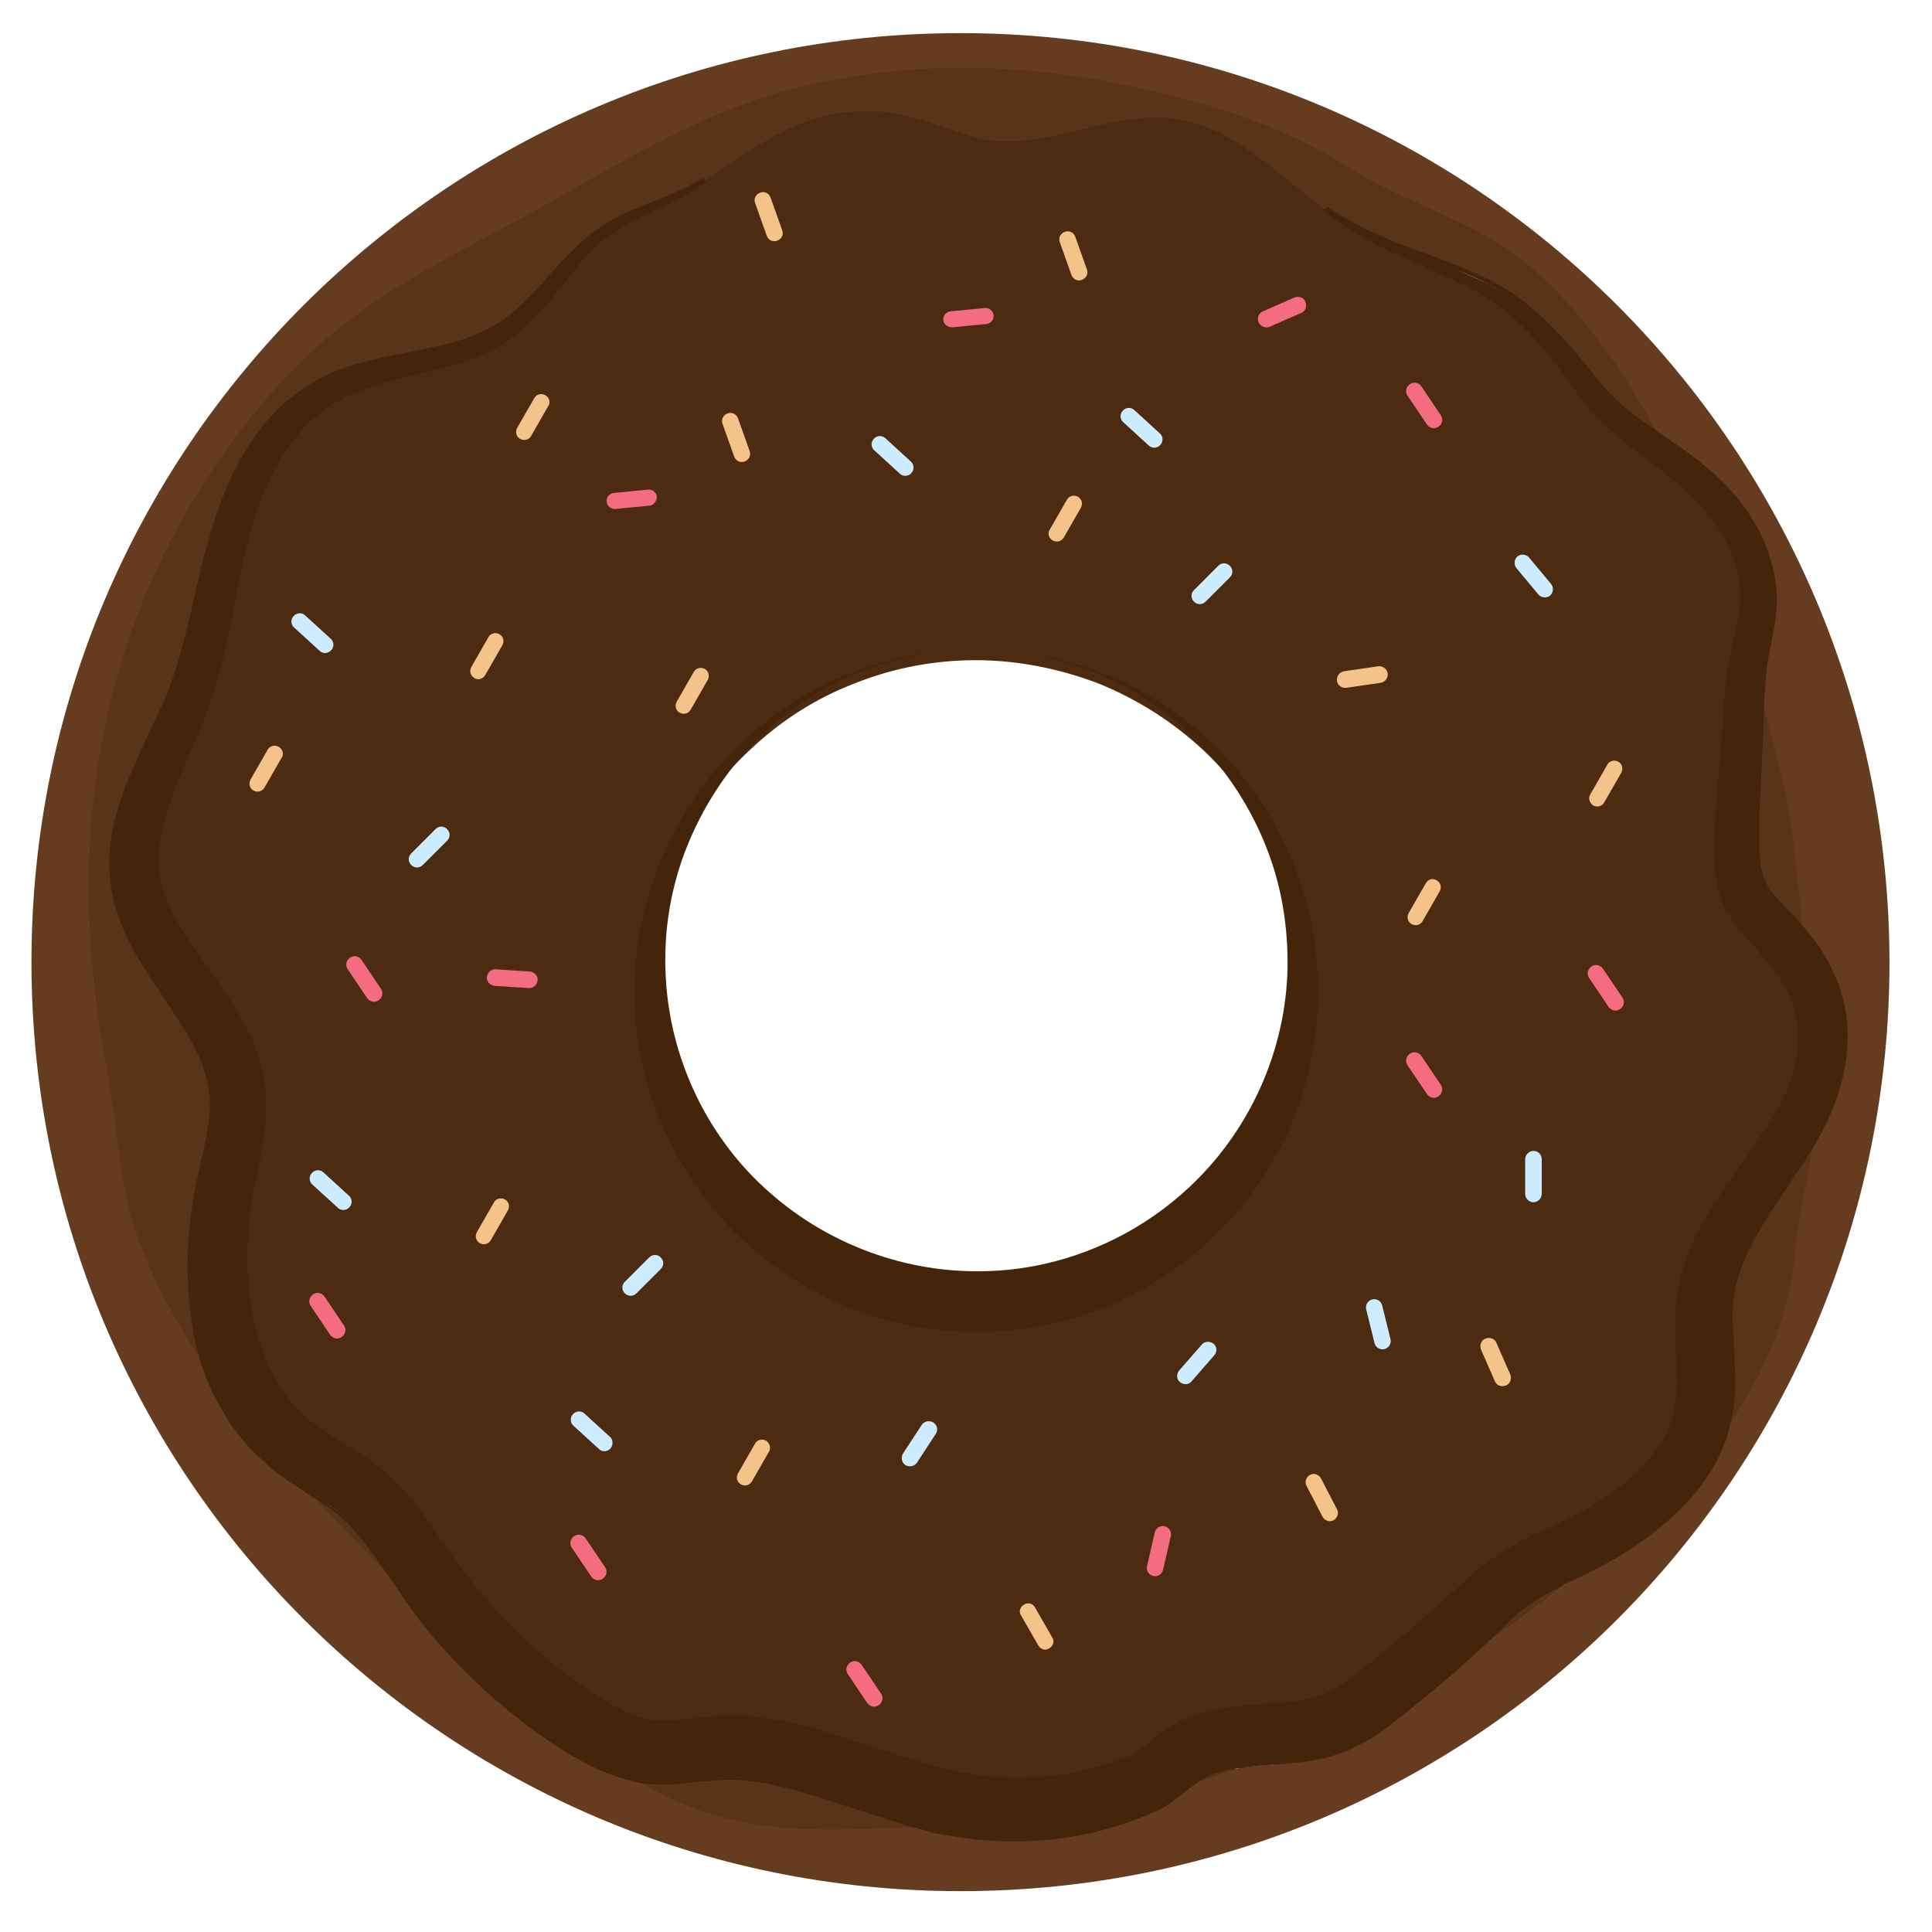 <?xml version="1.0" encoding="utf-8"?>
<!-- Generator: Adobe Illustrator 22.0.1, SVG Export Plug-In . SVG Version: 6.00 Build 0)  -->
<svg version="1.1" id="레이어_1" xmlns="http://www.w3.org/2000/svg" xmlns:xlink="http://www.w3.org/1999/xlink" x="0px"
	 y="0px" viewBox="0 0 350 350" enable-background="new 0 0 350 350" xml:space="preserve">
<g>
	<path fill="#4D2B10" stroke="#4D2B10" stroke-width="3" stroke-miterlimit="10" d="M323.5,179.8c-0.3-0.8-0.7-1.6-1.2-2.4
		c-0.2-0.4-0.4-0.9-0.7-1.3l-0.8-1.1c-0.5-0.8-1.1-1.5-1.7-2.2c-0.5-0.7-1.2-1.5-1.9-2.2c-0.3-0.4-0.7-0.7-1-1.1
		c-1.1-1.2-2.2-2.4-3.2-4c-0.8-1.2-1.4-2.2-1.8-3.4c-0.4-1.1-0.6-2.3-0.8-3.4v-0.2c-0.2-1.1-0.3-2.3-0.3-3.4v-3.2
		c0-2.1,0.1-4.2,0.3-6.3l1-12.2c0.1-1,0.1-2.1,0.2-3.2c0.2-3,0.4-6.1,0.9-9.2c0.2-1.7,0.6-3.3,1-4.9c0.2-0.9,0.4-1.7,0.6-2.6
		c0.3-1.4,0.6-3,0.7-4.3c0.2-3.5-0.5-7.2-2.2-10.8c-1.6-3.3-3.9-6.5-6.8-9.3c-1.1-1.1-2.2-2.1-3.3-2.9c-1.7-1.4-3.6-2.9-6-4.6
		c-3.3-2.5-6.5-5-9.3-8.3c-0.8-0.9-1.4-1.8-2-2.6l-1.7-2.5c-1.2-1.6-2.4-3.2-3.7-4.8c-3-3.5-5.8-6.3-8.6-8.5c-2.7-2.2-5.8-3.6-9-5.2
		c-0.5-0.3-1.1-0.5-1.6-0.8c-1.2-0.5-2.3-1-3.4-1.5c-6-2.6-12.2-5.3-17.3-9.4c-0.2-0.2-0.4-0.3-0.6-0.4l-0.2-0.1
		c-1.2-1.1-2.4-2.2-3.7-3.3c-6.7-6-13.7-12.1-22.7-13.3c-0.7-0.1-1.5-0.2-2.3-0.2h-3.2c-0.4,0-0.6,0-0.9,0.1l-2.3,0.3
		c-0.2,0-0.3,0.1-0.5,0.1c-0.1,0-0.2,0-0.3,0h-0.1c-0.2,0.1-0.3,0.1-0.5,0.1s-0.4,0.1-0.6,0.1c-2.2,0.4-4.4,0.9-6.6,1.4
		c-3.6,0.8-7.3,1.7-10.8,2c-0.2,0-0.4,0.1-0.6,0.1c-0.1,0-0.1,0-0.2,0h-0.3c-3,0.1-5.5-0.2-7.8-0.9c-1.2-0.4-2.4-0.8-3.6-1.2
		c-2.5-0.9-4.9-1.7-7.3-2.3c-1.8-0.4-3.3-0.7-4.9-0.9c-4.5-0.4-8.2-0.1-11.7,0.8c-6.9,1.7-13,5.8-18.9,9.8c-0.9,0.6-1.8,1.2-2.7,1.8
		c-0.2,0.1-0.4,0.3-0.6,0.4c-0.1,0.1-0.3,0.2-0.5,0.3c-2.3,1.5-4.9,2.7-7.4,3.9c-1.5,0.7-2.9,1.4-4.3,2.1c-2.4,1.3-4.5,2.6-6.1,4
		c-1.9,1.6-3.6,3.5-5.1,5.3c-0.7,0.9-1.4,1.7-2.1,2.6c-2.3,2.8-4.7,5.8-7.7,8.4c-3.4,2.9-7.9,5.1-13.4,6.6c-2,0.6-4.1,1.1-6.1,1.6
		c-2.8,0.6-5.4,1.2-7.9,2.1c-4.7,1.4-8.6,3.8-11.7,7.1c-2.9,2.9-5.3,6.6-7.5,11.7c-1.9,4.5-3.1,9.2-4.1,13.6c-0.4,2-0.8,4-1.2,6
		c-0.5,2.7-1.1,5.5-1.7,8.3c-1.1,5.2-2.6,10.1-4.3,14.4c-0.8,2-1.6,3.9-2.4,5.8c-1.2,2.7-2.3,5.2-3.2,7.7c-1.8,4.8-2.6,9.2-2.4,13
		c0.1,1.9,0.5,3.9,1.3,6.2c0.9,2.3,1.8,4.2,2.9,5.9c1.4,2.3,3.1,4.6,4.8,7c1.2,1.6,2.4,3.2,3.5,4.9c1.7,2.5,3,4.6,4,6.8
		c0.9,1.9,2.1,4.8,2.6,8c1,5.6,0,10.8-0.9,15.5l-0.1,0.4c-0.5,2.4-0.9,4.7-1.3,7c-0.2,1-0.3,2.1-0.4,3.2v0.3
		c-0.1,1.1-0.2,2.3-0.2,3.4c-0.2,4.7,0.1,9.3,1,13.5c1,4.6,2.5,8.7,4.7,12.2c0.2,0.2,0.3,0.4,0.4,0.6c0.1,0.2,0.2,0.5,0.4,0.7
		l0.9,1.2c0.4,0.6,0.8,1,1.2,1.4c0.3,0.3,0.6,0.6,0.9,1c0.8,0.7,1.6,1.4,2.4,2.1l0.5,0.4c0.6,0.6,1.4,1.1,2.1,1.6
		c0.6,0.4,1.3,0.8,2,1.2c1.3,0.9,2.7,1.7,4.2,2.7c2.3,1.4,4.5,3.2,6.4,5.1c3.8,3.7,6.6,7.8,9.2,11.7l0.4,0.6
		c5.5,8,11.8,14.9,18.8,20.5c1.6,1.4,3.2,2.6,4.9,3.8l0.7,0.5c1.8,1.3,3.8,2.6,5.7,3.6c1.9,1,3.8,1.9,5.6,2.3
		c1.9,0.5,3.5,0.6,5.7,0.4c1.1,0,2.3-0.2,3.6-0.3c1.2-0.2,2.3-0.3,3.6-0.4c3.1-0.2,5.8-0.2,8.2,0.2l3.9,0.5l3.8,0.9
		c2.5,0.5,4.9,1.3,7.3,2.1l13.9,4.4l3.3,0.9c1.1,0.3,2.2,0.6,3.3,0.8c2.1,0.5,4.2,0.8,6.7,1c1.5,0.1,3.1,0.2,4.6,0.2
		c7.4,0,14.7-1.5,21-4.7c0.8-0.5,1.7-1.1,2.6-1.9c0.5-0.3,1-0.8,1.6-1.2c2-1.7,4.6-3.1,6.8-3.8l0.6-0.2c0.4-0.1,0.8-0.2,1.1-0.3
		c0.4,0,0.8-0.1,1.1-0.2c0.2-0.1,0.4-0.2,0.6-0.2c0.6-0.1,1.1-0.2,1.7-0.3c0.6-0.1,1.2-0.2,1.7-0.3c1.4-0.2,2.8-0.3,4.1-0.4
		c0.8-0.1,1.6-0.1,2.3-0.2c4.3-0.3,7.6-0.7,10.4-1.8c1.6-0.7,2.9-1.6,4.2-2.5c1.6-1.2,3.2-2.4,4.7-3.7c3-2.4,6.1-5,9.2-7.7
		c0.7-0.7,1.5-1.3,2.2-2c0.8-0.7,1.5-1.3,2.3-2l2.2-2l1.1-1.1l1.3-1.2c3.8-3.2,7.9-5.3,11.5-7l1.3-0.6c3.2-1.5,6.3-3,9.2-4.7
		c3.6-2.2,6.4-4.5,8.6-6.9c2.6-2.8,4.4-5.8,5.4-8.7c1.1-3.4,1.1-7.1,0.9-10.6c0-0.8-0.1-1.6-0.1-2.5c-0.1-3.3-0.3-6.9,0.4-10.7
		c0.6-4.1,2.2-8.3,4.8-12.7c2.2-3.8,4.7-7.3,7.1-10.6c0.3-0.4,0.6-0.9,0.9-1.3c0.9-1.2,1.8-2.4,2.5-3.6c1-1.5,2-3.2,2.9-4.9
		c1.9-3.7,3-7,3.4-10.4C325.4,186.3,324.8,182.9,323.5,179.8z M50.5,137.2l-3.1,5.4c-0.1,0.3-0.3,0.4-0.6,0.5c-0.2,0-0.4,0-0.7-0.2
		c-0.3-0.1-0.4-0.3-0.5-0.6c0-0.2,0-0.4,0.2-0.7l3.1-5.4c0.1-0.3,0.3-0.4,0.6-0.5c0.1,0,0.1,0,0.2,0c0.2,0,0.3,0,0.4,0.2l0.1,0.1
		c0.2,0.1,0.3,0.3,0.4,0.5C50.7,136.7,50.6,137,50.5,137.2z M53.6,113.2c-0.3-0.4-0.4-1-0.1-1.4c0.4-0.4,1-0.4,1.4-0.1l4.6,4.2
		c0.4,0.4,0.4,1,0.1,1.4c-0.4,0.4-1,0.4-1.4,0.1L53.6,113.2z M61.9,241.1c-0.1,0.3-0.2,0.5-0.4,0.6c-0.2,0.2-0.4,0.2-0.7,0.2
		s-0.5-0.2-0.7-0.4l-3.5-5.2c-0.2-0.2-0.3-0.4-0.2-0.7s0.3-0.5,0.5-0.7c0.2-0.1,0.4-0.2,0.6-0.2l0,0c0.3,0,0.5,0.2,0.7,0.4l3.5,5.2
		C61.9,240.5,62,240.8,61.9,241.1z M62.9,218.3c-0.4,0.4-1,0.4-1.4,0.1l-4.6-4.2c-0.4-0.4-0.4-1-0.1-1.4c0.3-0.2,0.5-0.3,0.8-0.3
		c0.2,0,0.5,0.1,0.6,0.2l4.6,4.2C63.2,217.3,63.3,217.9,62.9,218.3z M68.3,180.8c-0.5,0.3-1.1,0.2-1.4-0.3l-3.5-5.2
		c-0.2-0.2-0.3-0.4-0.2-0.7s0.3-0.5,0.5-0.7c0.2-0.1,0.4-0.2,0.6-0.2c0.3,0,0.6,0.2,0.8,0.4l3.5,5.2
		C68.8,179.8,68.7,180.4,68.3,180.8z M80.6,151.9l-4.4,4.4c-0.4,0.4-1,0.4-1.4,0c-0.2-0.2-0.3-0.4-0.3-0.7s0.1-0.5,0.3-0.7l4.4-4.4
		c0.2-0.2,0.4-0.3,0.7-0.3c0.3,0,0.5,0.1,0.7,0.3s0.3,0.4,0.3,0.7C80.9,151.5,80.8,151.7,80.6,151.9z M86,122.4L86,122.4
		c-0.2-0.2-0.3-0.3-0.4-0.5c-0.1-0.2-0.1-0.6,0.1-0.9l3-5.4c0.1-0.3,0.3-0.4,0.6-0.5c0.2,0,0.4,0,0.7,0.2c0.3,0.1,0.4,0.3,0.5,0.6
		c0,0.2,0,0.4-0.2,0.7l-3.1,5.4c-0.1,0.3-0.3,0.4-0.6,0.5C86.5,122.6,86.2,122.6,86,122.4z M91.5,219.2l-3.1,5.4
		c-0.1,0.3-0.3,0.4-0.6,0.5c-0.2,0-0.4,0-0.7-0.2c-0.3-0.1-0.4-0.3-0.5-0.6c0-0.2,0-0.4,0.2-0.7l3.1-5.4c0.1-0.3,0.3-0.4,0.6-0.5
		c0.1,0,0.1,0,0.2,0c0.2,0,0.3,0,0.5,0.1l0.1,0.1c0.1,0.1,0.2,0.2,0.3,0.4C91.7,218.5,91.7,218.9,91.5,219.2z M96.6,178.3
		c-0.2,0.1-0.5,0.2-0.7,0.2l-6.2-0.4c-0.6,0-1-0.5-1-1c0.1-0.6,0.6-1,1.1-1l6.1,0.4c0.6,0.1,1,0.5,1,1.1
		C96.9,177.9,96.8,178.1,96.6,178.3z M98.8,73.5l-3.1,5.4c-0.1,0.3-0.3,0.4-0.6,0.5c-0.2,0-0.4,0-0.7-0.2c-0.3-0.1-0.4-0.3-0.5-0.6
		c0-0.2,0-0.4,0.2-0.7l3.1-5.4c0.1-0.3,0.3-0.4,0.6-0.5c0.1,0,0.1,0,0.2,0c0.2,0,0.3,0,0.4,0.1l0.1,0.1c0.2,0.1,0.3,0.3,0.4,0.5
		S99,73.2,98.8,73.5z M229,57l5.7-2.5c0.1-0.1,0.3-0.1,0.4-0.1c0.4,0,0.7,0.2,1,0.6c0.2,0.6,0,1.1-0.5,1.4l-5.7,2.5
		c-0.6,0.2-1.1,0-1.4-0.5C228.3,57.8,228.5,57.2,229,57z M216.7,107.3l4.4-4.4c0.4-0.4,1-0.4,1.4,0c0.2,0.2,0.3,0.4,0.3,0.7
		c0,0.3-0.1,0.5-0.3,0.7l-4.4,4.4c-0.4,0.4-1,0.4-1.4,0C216.3,108.3,216.3,107.7,216.7,107.3z M203.8,74.7c0.3-0.2,0.5-0.3,0.8-0.3
		c0.2,0,0.5,0.1,0.6,0.2l4.6,4.2c0.4,0.4,0.4,1,0.1,1.4c-0.4,0.4-1,0.4-1.4,0.1l-4.6-4.2C203.5,75.7,203.4,75.1,203.8,74.7z
		 M193.1,42.5c0.5-0.2,1,0,1.3,0.6l2.1,5.9c0.2,0.6,0,1.1-0.6,1.3s-1.1-0.1-1.3-0.6l-2.1-5.9C192.4,43.3,192.6,42.7,193.1,42.5z
		 M190.6,96.2l3.1-5.4c0.1-0.3,0.3-0.4,0.6-0.5c0.1,0,0.1,0,0.2,0c0.2,0,0.4,0,0.6,0.1c0.3,0.1,0.4,0.3,0.5,0.6c0,0.2,0,0.4-0.2,0.7
		l-3.1,5.4c-0.1,0.3-0.3,0.4-0.6,0.5c-0.2,0-0.4,0-0.7-0.2c-0.3-0.1-0.4-0.3-0.5-0.6C190.4,96.7,190.4,96.4,190.6,96.2z M171.6,57.2
		c0.2-0.2,0.4-0.4,0.7-0.4l6.1-0.6c0.3-0.1,0.6,0,0.8,0.2c0.1,0.1,0.3,0.3,0.3,0.6c0.1,0.3,0,0.6-0.2,0.8c-0.1,0.1-0.3,0.3-0.6,0.3
		l-6.2,0.6c-0.3,0.1-0.6,0-0.8-0.2c-0.1-0.1-0.3-0.3-0.3-0.6C171.4,57.6,171.4,57.4,171.6,57.2z M158.7,79.8c0.4-0.4,1-0.5,1.3-0.1
		l4.6,4.2c0.4,0.4,0.4,1,0.1,1.4c-0.4,0.4-1,0.4-1.4,0.1l-4.6-4.2c-0.2-0.2-0.3-0.4-0.3-0.7S158.5,80,158.7,79.8z M137.4,36
		c0.1-0.3,0.3-0.5,0.6-0.6c0.5-0.2,1,0,1.3,0.7l2.1,5.9c0.1,0.2,0.1,0.5,0,0.7s-0.3,0.4-0.6,0.5c-0.6,0.2-1.1-0.1-1.3-0.6l-2.1-5.9
		C137.3,36.5,137.3,36.2,137.4,36z M132,75.4c0.5-0.2,1,0,1.3,0.7l2.1,5.9c0.1,0.2,0.1,0.5,0,0.7s-0.3,0.4-0.6,0.5
		c-0.6,0.2-1.1-0.1-1.3-0.6l-2.1-5.9C131.3,76.2,131.5,75.6,132,75.4z M123,127.3l3.1-5.4c0.1-0.3,0.3-0.4,0.6-0.5
		c0.2,0,0.4,0,0.7,0.2c0.3,0.1,0.4,0.3,0.5,0.6c0,0.2,0,0.4-0.2,0.7l-3.1,5.4c-0.1,0.3-0.3,0.4-0.6,0.5c-0.2,0-0.4,0-0.7-0.2
		c-0.2-0.2-0.3-0.4-0.4-0.6C122.8,127.8,122.9,127.5,123,127.3z M109.3,284.9c-0.1,0.3-0.2,0.5-0.4,0.6c-0.5,0.3-1.1,0.2-1.4-0.3
		L104,280c-0.2-0.2-0.3-0.4-0.2-0.7c0.1-0.3,0.3-0.5,0.5-0.7c0.2-0.1,0.4-0.2,0.6-0.2c0.3,0,0.6,0.2,0.7,0.5l3.5,5.2
		C109.3,284.3,109.4,284.6,109.3,284.9z M110.2,262c-0.4,0.4-1,0.4-1.4,0.1l-4.6-4.2c-0.4-0.4-0.4-1-0.1-1.4
		c0.3-0.2,0.5-0.3,0.8-0.3c0.2,0,0.5,0.1,0.6,0.2l4.6,4.2C110.5,261,110.5,261.6,110.2,262z M110.7,91.6c-0.2-0.2-0.3-0.4-0.3-0.7
		v-0.1c-0.1-0.3,0-0.6,0.2-0.8c0.1-0.1,0.3-0.3,0.6-0.3l6.2-0.6h0.1c0.2,0,0.4,0.1,0.7,0.3c0.1,0.1,0.3,0.3,0.3,0.6
		c0.1,0.3,0,0.6-0.2,0.8c-0.1,0.1-0.3,0.3-0.6,0.3l-6.3,0.6C111.1,91.8,110.9,91.7,110.7,91.6z M119.3,229.6l-4.4,4.4
		c-0.4,0.4-1,0.4-1.4,0c-0.2-0.2-0.3-0.4-0.3-0.7s0.1-0.5,0.3-0.7l4.4-4.4c0.2-0.2,0.5-0.3,0.7-0.3c0.3,0,0.6,0.1,0.7,0.3
		c0.2,0.2,0.3,0.4,0.3,0.6C119.6,229.1,119.5,229.4,119.3,229.6z M138.8,262.9l-3.1,5.4c-0.1,0.3-0.3,0.4-0.6,0.5
		c-0.2,0-0.4,0-0.7-0.2c-0.3-0.1-0.4-0.3-0.5-0.6c0-0.2,0-0.4,0.2-0.7l3.1-5.4c0.1-0.3,0.3-0.4,0.6-0.5c0.1,0,0.1,0,0.2,0
		c0.2,0,0.4,0,0.5,0.2c0.2,0.2,0.3,0.4,0.4,0.6C139,262.4,138.9,262.7,138.8,262.9z M158.8,308.4c-0.2,0.2-0.4,0.2-0.7,0.2
		s-0.5-0.2-0.7-0.4l-3.5-5.2c-0.3-0.5-0.2-1,0.3-1.4c0.2-0.1,0.4-0.2,0.6-0.2c0.3,0,0.6,0.2,0.8,0.4l3.5,5.2
		C159.4,307.5,159.3,308,158.8,308.4z M169,259.5l-3.4,5.2c-0.1,0.2-0.4,0.3-0.6,0.4c-0.2,0-0.5,0-0.8-0.2c-0.2-0.1-0.3-0.3-0.4-0.6
		c0-0.3,0-0.6,0.2-0.8l3.4-5.2c0.1-0.2,0.3-0.3,0.6-0.4c0.1,0,0.1,0,0.2,0c0.2,0,0.4,0.1,0.5,0.2C169.2,258.5,169.3,259,169,259.5z
		 M189.9,298.2c-0.5,0.3-1,0.1-1.3-0.3l-3.1-5.4c-0.3-0.5-0.1-1,0.3-1.3c0.2-0.1,0.3-0.1,0.5-0.1c0.3,0,0.6,0.2,0.9,0.5l3.1,5.4
		c0.1,0.2,0.1,0.4,0.1,0.6C190.3,297.8,190.1,298.1,189.9,298.2z M211.5,278.3l-1.4,6.1c-0.1,0.5-0.7,0.8-1.2,0.7
		c-0.2-0.1-0.5-0.3-0.6-0.5c-0.1-0.3-0.2-0.5-0.1-0.8l1.4-6.1c0.1-0.2,0.3-0.5,0.5-0.6c0.1-0.1,0.3-0.1,0.5-0.1c0.1,0,0.2,0,0.2,0.1
		c0.2,0.1,0.5,0.3,0.6,0.5C211.5,277.8,211.6,278,211.5,278.3z M219.5,245.3l-4.1,4.7c-0.2,0.2-0.4,0.3-0.7,0.3s-0.5,0-0.7-0.2
		s-0.3-0.4-0.3-0.7s0.1-0.5,0.2-0.7l4.1-4.7c0.2-0.2,0.5-0.3,0.8-0.3c0.2,0,0.4,0.1,0.5,0.2c0.2,0.2,0.4,0.4,0.4,0.7
		C219.8,244.9,219.7,245.1,219.5,245.3z M221.7,221.5c-5.6,6.1-12.5,10.9-20.3,14.3c-7.5,3.4-16,5.1-24.5,5.1
		c-8.4,0-16.9-1.8-24.5-5.1c-7.5-3.2-14.6-8.2-20.3-14.3c-5.6-6-10-13-12.9-20.9c-2.7-7.2-4-15.5-3.7-23.9c0.6-16,7.7-31.2,19.4-42
		c5.6-5.3,12.1-9.5,19.4-12.3c7.3-2.9,14.8-4.3,22.5-4.3c7.6,0,15.3,1.5,22.7,4.3c7.2,2.9,13.8,7.1,19.4,12.3
		c11.6,10.8,18.6,26.1,19.3,42c0.4,8.2-0.9,16.2-3.7,23.9C231.8,208.3,227.4,215.6,221.7,221.5z M241.8,274.3
		c-0.1,0.3-0.3,0.5-0.5,0.6c-0.4,0.2-1,0.1-1.3-0.4l-2.9-5.6c-0.2-0.2-0.2-0.5-0.1-0.7c0.1-0.2,0.3-0.5,0.5-0.6
		c0.1-0.1,0.2-0.1,0.4-0.1c0.1,0,0.2,0,0.3,0c0.3,0.1,0.5,0.3,0.6,0.5l2.9,5.6C241.9,273.8,241.9,274.1,241.8,274.3z M243.8,124.1
		c-0.3,0-0.6,0-0.8-0.2c-0.1-0.2-0.3-0.4-0.3-0.7c-0.1-0.5,0.3-1,0.9-1.1l6.1-1c0.3,0,0.6,0,0.8,0.2s0.4,0.4,0.4,0.7
		c0,0.3,0,0.6-0.2,0.8s-0.4,0.4-0.7,0.4L243.8,124.1z M250.9,243.9c-0.5,0.2-1.1-0.2-1.2-0.7l-1.5-6.1c-0.2-0.5,0.2-1.1,0.7-1.2
		c0,0,0.1,0,0.2,0c0.1,0,0.3,0,0.5,0.1c0.3,0.1,0.4,0.3,0.5,0.6l1.5,6C251.7,243.1,251.5,243.8,250.9,243.9z M260.8,197.4
		c-0.1,0.3-0.3,0.5-0.5,0.7s-0.4,0.3-0.7,0.2c-0.3,0-0.5-0.2-0.7-0.4l-3.5-5.2c-0.1-0.2-0.2-0.6-0.1-0.9c0-0.2,0.1-0.4,0.3-0.5
		s0.4-0.2,0.6-0.2c0.1,0,0.2,0,0.2,0c0.3,0,0.5,0.2,0.7,0.4l3.5,5.2C260.8,196.9,260.9,197.1,260.8,197.4z M255.4,166.4
		c0-0.2,0-0.4,0.2-0.7l3.1-5.4c0.1-0.3,0.3-0.4,0.6-0.5c0.1,0,0.1,0,0.2,0c0.2,0,0.3,0,0.4,0.2l0.1,0.1c0.2,0.1,0.3,0.3,0.4,0.5
		s0.1,0.5-0.1,0.7l-3.1,5.4c-0.1,0.3-0.3,0.4-0.6,0.5c-0.2,0-0.4,0-0.7-0.2C255.6,166.9,255.5,166.7,255.4,166.4z M260.8,76.1
		c-0.1,0.3-0.3,0.5-0.5,0.7s-0.4,0.3-0.7,0.2c-0.3,0-0.5-0.2-0.7-0.4l-3.5-5.2c-0.2-0.2-0.2-0.5-0.2-0.8c0.1-0.2,0.2-0.5,0.4-0.6
		s0.4-0.2,0.6-0.2c0.1,0,0.2,0,0.2,0c0.3,0,0.5,0.2,0.7,0.4l3.5,5.2C260.8,75.6,260.9,75.8,260.8,76.1z M272.6,250.6
		c-0.6,0.2-1.1,0-1.4-0.5l-2.5-5.7c-0.2-0.6,0-1.1,0.5-1.4c0.6-0.2,1.1,0,1.4,0.5l2.5,5.7C273.3,249.8,273.1,250.3,272.6,250.6z
		 M278.8,216.2c0,0.5-0.5,1-1,1s-1-0.5-1-1V210c0-0.5,0.5-1,1-1s1,0.5,1,1V216.2z M280.5,107.5c-0.4,0.4-1.1,0.3-1.4-0.1l-4-4.8
		c-0.2-0.2-0.2-0.5-0.2-0.8c0-0.2,0.1-0.4,0.3-0.6c0.1-0.1,0.4-0.2,0.6-0.2c0.1,0,0.1,0,0.1,0c0.3,0,0.5,0.1,0.7,0.3l4,4.8
		c0.2,0.2,0.2,0.4,0.2,0.7S280.7,107.3,280.5,107.5z M288.5,144l3.1-5.4c0.1-0.3,0.3-0.4,0.6-0.5c0.2,0,0.4,0,0.7,0.2
		c0.3,0.1,0.4,0.3,0.5,0.6c0,0.2,0,0.4-0.2,0.7l-3.1,5.4c-0.1,0.3-0.3,0.4-0.6,0.5c-0.2,0-0.4,0-0.7-0.2
		C288.4,145.1,288.2,144.5,288.5,144z M293.8,181.6c-0.1,0.3-0.3,0.5-0.5,0.7s-0.4,0.2-0.7,0.2s-0.5-0.2-0.7-0.4l-3.5-5.2
		c-0.2-0.2-0.3-0.5-0.2-0.8c0.1-0.3,0.2-0.5,0.4-0.6s0.4-0.2,0.6-0.2c0.1,0,0.2,0,0.2,0c0.3,0,0.5,0.2,0.7,0.4l3.5,5.2
		C293.8,181.1,293.9,181.3,293.8,181.6z"/>
	<g>
		<path fill="none" d="M135.7,135.4c-5.2,5.6-9.2,12.2-11.8,19.3c-2.6,7.1-3.6,14.6-3.3,22c0.8,14.8,7.4,28.7,17.9,38.4
			c10.4,9.7,24.3,15.2,38.4,15.1c14,0,28-5.4,38.4-15.1c10.5-9.6,17.2-23.6,17.9-38.4c0.4-7.4-0.7-14.9-3.3-22
			c-2.6-7-6.6-13.7-11.8-19.3s-11.6-10.1-18.7-13.2c-7.1-3.1-14.8-4.6-22.5-4.7l0,0l0,0c-7.7,0-15.5,1.6-22.5,4.7
			C147.3,125.3,140.9,129.8,135.7,135.4z"/>
	</g>
	<g>
		<path fill="#593418" d="M221.7,320.7l-1.3,0.3c-0.4,0.1-0.8,0.2-1.1,0.3c-1.2,0.4-2.1,0.9-3.3,1.9c3-0.9,5.9-1.9,8.9-2.9
			c-0.2,0-0.3,0-0.5,0.1C223.5,320.4,222.6,320.5,221.7,320.7z"/>
	</g>
	<g>
		<g>
			<path fill="#593418" d="M162.9,330l-14-4.5c-2.3-0.7-4.5-1.5-6.7-1.9l-3.3-0.8l-3.2-0.4c-2.2-0.3-4.2-0.3-6.3-0.2
				c-2.1,0.1-4.6,0.5-7.4,0.7c-1.4,0.1-2.9,0.1-4.4,0c-0.8-0.1-1.6-0.2-2.5-0.3c1.1,0.6,2.2,1.3,3.2,1.9c16.3,8.8,31.2,7.2,48.3,6.7
				c0,0,0,0-0.1,0C165.4,330.7,164.1,330.4,162.9,330z"/>
			<path fill="#593418" d="M150.6,332.1c-10.9,0-21.5-1.2-32.6-7.2l-0.9-0.5c-0.7-0.5-1.5-0.9-2.3-1.4l-2.2-1.2l2.5,0.3
				c0.9,0.1,1.7,0.2,2.5,0.3c1.5,0.1,2.9,0.1,4.3,0c1.3-0.1,2.6-0.2,3.8-0.4c1.3-0.1,2.5-0.3,3.6-0.3c1.8-0.1,4-0.1,6.4,0.2l3.2,0.4
				l3.4,0.8c1.7,0.3,3.3,0.8,5,1.4c0.6,0.2,1.1,0.4,1.7,0.5l14,4.5c0.4,0.1,0.8,0.3,1.2,0.4c0.8,0.2,1.7,0.5,2.4,0.8l-0.1,0.2l0,0.7
				c-1.7,0.1-3.4,0.1-5.1,0.2C157.8,332,154.2,332.1,150.6,332.1z M117.4,323.4c0.1,0.1,0.2,0.1,0.3,0.2l0.9,0.5
				c14.5,7.8,27.7,7.4,42.9,6.8c0.8,0,1.5-0.1,2.3-0.1c-0.3-0.1-0.7-0.2-1-0.3l-14-4.5c-0.6-0.2-1.1-0.4-1.7-0.5
				c-1.7-0.5-3.3-1.1-4.9-1.4l-3.3-0.8l-3.1-0.4c-2.4-0.3-4.5-0.3-6.2-0.2c-1.1,0.1-2.3,0.2-3.6,0.3c-1.2,0.1-2.5,0.3-3.8,0.4
				c-1.4,0.1-2.9,0.1-4.5,0C117.5,323.4,117.5,323.4,117.4,323.4z"/>
		</g>
	</g>
	<g>
		<path fill="#F46C80" d="M156.1,301.6c-0.5-0.7-1.4-0.9-2.1-0.4c-0.7,0.5-0.9,1.4-0.4,2.1l3.5,5.2c0.5,0.7,1.4,0.9,2.1,0.4
			c0.7-0.5,0.9-1.4,0.4-2.1L156.1,301.6z"/>
	</g>
	<g>
		<path fill="#F4C389" d="M187.5,291.2c-0.4-0.7-1.3-1-2-0.5c-0.7,0.4-1,1.3-0.5,2l3.1,5.4c0.4,0.7,1.3,1,2,0.5c0.7-0.4,1-1.3,0.5-2
			L187.5,291.2z"/>
	</g>
	<g>
		<path fill="#593418" d="M317.8,146c-0.1,2-0.1,4-0.1,6s0.1,4,0.4,5.5c0.3,1.6,0.8,2.9,1.7,4.1c0.9,1.3,2.3,2.6,3.7,4.2
			c0.7,0.8,1.4,1.5,2.2,2.4c0.3,0.4,0.6,0.7,0.9,1.1c-1.1-9-1.6-17.8-3.6-26.9c-1.3-5.7-2.7-11.3-4.4-16.8c-0.2,2.6-0.2,5.3-0.3,8.1
			L317.8,146z"/>
		<path fill="#593418" d="M327.3,171.1l-1.1-1.5c-0.1-0.2-0.3-0.4-0.4-0.5c-0.2-0.2-0.3-0.4-0.5-0.6c-0.4-0.4-0.7-0.8-1.1-1.2
			s-0.7-0.8-1.1-1.2c-0.5-0.6-1-1.1-1.5-1.6c-0.9-0.9-1.7-1.8-2.3-2.6c-0.9-1.2-1.4-2.5-1.8-4.3c-0.3-1.4-0.4-3.2-0.4-5.6
			c0-2,0-4,0.1-6l0.5-12.3c0-0.9,0.1-1.8,0.1-2.7c0-1.9,0.1-3.6,0.2-5.4l0.2-2.6l0.8,2.5c1.5,4.8,2.9,10.2,4.4,16.8
			c1.4,6.6,2.1,13.1,2.8,19.4c0.3,2.5,0.5,5,0.8,7.6L327.3,171.1z M318.9,128.5c0,0.8,0,1.6-0.1,2.5c0,0.9,0,1.8-0.1,2.7l-0.5,12.3
			c-0.1,2-0.1,4-0.1,6c0,2.3,0.1,4.1,0.4,5.4c0.3,1.6,0.8,2.8,1.6,3.9c0.6,0.8,1.3,1.7,2.2,2.5c0.5,0.5,1,1.1,1.5,1.6
			c0.4,0.4,0.7,0.8,1.1,1.2c0.3,0.3,0.6,0.7,0.9,1c-0.2-2-0.4-4-0.6-5.9c-0.7-6.3-1.3-12.7-2.8-19.2
			C321.3,137.1,320.1,132.6,318.9,128.5z"/>
	</g>
	<g>
		<path fill="#593418" d="M313.3,235c-0.6,3.3-0.2,7,0,11.2c0.1,2.1,0.2,4.3,0.1,6.7c-0.1,2.2-0.5,4.5-1.1,6.7
			c7-9.8,12-20.9,13-32.9c0.6-6.9,2.3-13.1,3.2-19.8c-1.6,2.9-3.5,5.6-5.2,8.1C318.6,221.8,314.3,228.3,313.3,235z"/>
		<path fill="#593418" d="M311.1,262.2l0.7-2.7c0.6-2.2,1-4.5,1.1-6.6c0.1-2.4,0-4.7-0.1-6.7c0-0.8-0.1-1.6-0.1-2.3
			c-0.2-3.2-0.4-6.2,0.1-9c1-6.6,5.2-13.1,10.1-20.2l0.7-1c1.5-2.3,3.1-4.6,4.5-7.1l1.3-2.3L329,207c-0.4,2.8-0.9,5.6-1.4,8.3
			c-0.7,3.7-1.4,7.5-1.8,11.5c-0.9,11.1-5.3,22.3-13.1,33.1L311.1,262.2z M327.6,209.4c-1.1,1.7-2.2,3.3-3.3,4.9l-0.7,1
			c-4.9,7-9,13.4-9.9,19.8l0,0c-0.5,2.6-0.3,5.5-0.1,8.7c0,0.8,0.1,1.5,0.1,2.3c0.1,2,0.2,4.3,0.1,6.7c-0.1,1.3-0.2,2.8-0.5,4.2
			c6.7-10,10.6-20.3,11.4-30.5c0.4-4,1.1-7.9,1.8-11.6C326.9,213.2,327.3,211.3,327.6,209.4z"/>
	</g>
	<g>
		<path fill="#593418" d="M273.7,292.9l-0.9,0.9l-1.1,1.1l-2.3,2.2c-0.8,0.7-1.5,1.4-2.3,2.1c5.9-4,11.6-8.3,17.3-12.8
			c-0.5,0.2-1,0.5-1.5,0.7C279.4,288.8,276.2,290.6,273.7,292.9z"/>
	</g>
	<g>
		<path fill="#593418" d="M58.7,272.2c-0.8-0.6-1.7-1.1-2.6-1.7c4.9,5.4,9.9,10.7,15.2,15.8c-2.6-3.8-4.9-7.3-7.7-10.1
			C62.1,274.6,60.6,273.4,58.7,272.2z"/>
	</g>
	<g>
		<g>
			<path fill="none" d="M212.8,21.5c-0.7-0.1-1.4-0.2-2.2-0.2c-0.3,0-0.6,0-0.9,0c-0.4,0-0.8,0-1.2,0s-0.7,0-1.1,0
				c-0.3,0-0.5,0-0.8,0.1c-0.8,0.1-1.6,0.2-2.4,0.3c-0.3,0-0.5,0.1-0.8,0.1c-0.4,0.1-0.7,0.1-1.1,0.2c-5.9,1.1-11.8,3-17.5,3.5
				c-0.3,0-0.6,0.1-0.8,0.1c-0.1,0-0.2,0-0.3,0c-2.7,0.1-5.4-0.1-8-0.9c-4-1.3-7.5-2.6-10.9-3.5c-1.6-0.4-3.1-0.7-4.8-0.9
				c-3.8-0.3-7.6-0.2-11.5,0.8c-7.9,2-14.7,7.1-21.5,11.6c-0.4,0.2-0.7,0.5-1.1,0.7c-3.7,2.4-7.9,4-11.7,6c-2.1,1.1-4.2,2.4-6,3.9
				s-3.4,3.3-5,5.2c-3.1,3.7-6,7.7-9.9,11.1c-3.9,3.3-8.8,5.4-13.6,6.7c-4.8,1.4-9.6,2.2-14,3.7c-4.5,1.4-8.4,3.7-11.5,7
				c-3.2,3.2-5.5,7.2-7.4,11.5c-1.8,4.3-3,8.8-4.1,13.5c-1,4.7-1.8,9.5-2.9,14.3c-1,4.8-2.4,9.8-4.3,14.5c-1.9,4.7-4,9.1-5.6,13.4
				c-1.6,4.3-2.6,8.7-2.4,12.8c0.1,2,0.6,4,1.3,6c0.8,2,1.7,3.9,2.9,5.8c2.3,3.9,5.4,7.7,8.2,11.9c1.4,2.1,2.8,4.4,4,6.9
				c1.1,2.5,2.1,5.2,2.6,8.1c1,5.8-0.1,11.3-1,16.1c-0.5,2.4-0.9,4.7-1.3,7c-0.2,1.1-0.3,2.3-0.4,3.4c-0.1,1.1-0.2,2.3-0.2,3.4
				c-0.2,4.5,0.1,9.1,1,13.4c0.9,4.3,2.4,8.4,4.6,12c0.3,0.4,0.5,0.9,0.8,1.3l0.9,1.2c0.6,0.9,1.4,1.5,2,2.3
				c0.7,0.7,1.5,1.4,2.3,2.1c0.8,0.6,1.7,1.3,2.6,1.9c1.9,1.2,4,2.4,6.2,3.9c2.2,1.4,4.5,3.2,6.5,5.2c4,3.9,6.9,8.3,9.6,12.3
				c5.3,7.7,11.5,14.6,18.7,20.4c1.8,1.5,3.6,2.8,5.5,4.2c1.9,1.3,3.8,2.6,5.7,3.6c1.9,1,3.7,1.9,5.5,2.3c1.8,0.5,3.4,0.6,5.5,0.4
				c2.1-0.1,4.5-0.5,7.2-0.7c2.8-0.2,5.6-0.2,8.3,0.2l4,0.5l3.8,0.9c2.6,0.5,5,1.3,7.4,2.1l13.9,4.4c1.1,0.3,2.2,0.6,3.3,0.9
				s2.2,0.6,3.3,0.8c2.2,0.5,4.3,0.8,6.6,1c8.7,0.7,17.6-0.6,25.5-4.1c1.2-0.7,2.4-1.8,4.1-3.1c1.8-1.5,4.4-3.1,7-3.9
				c0.7-0.2,1.3-0.4,1.8-0.5c0.6-0.1,1.2-0.3,1.7-0.4c1.1-0.2,2.3-0.4,3.4-0.6c2.2-0.3,4.4-0.4,6.4-0.6c4.1-0.3,7.5-0.7,10.3-1.8
				c1.5-0.6,2.7-1.4,4.1-2.4c1.6-1.2,3.2-2.4,4.7-3.7c3.1-2.5,6.2-5.1,9.2-7.7c1.5-1.3,3-2.7,4.5-4l2.2-2l1.1-1.1l1.3-1.2
				c3.7-3.2,7.8-5.3,11.6-7.1c3.8-1.8,7.3-3.4,10.5-5.3c3.2-2,6.1-4.2,8.5-6.8c2.4-2.6,4.3-5.5,5.3-8.5s1.1-6.4,0.9-10.4
				c-0.1-3.9-0.6-8.5,0.3-13.3c0.8-4.8,2.7-9.1,4.9-12.9c2.2-3.8,4.7-7.3,7.1-10.6c1.2-1.7,2.4-3.3,3.4-4.9c1-1.6,2-3.2,2.9-4.9
				c1.7-3.3,2.9-6.7,3.3-10.2c0.3-3.4-0.1-6.8-1.5-10c-0.3-0.8-0.7-1.6-1.2-2.4c-0.2-0.4-0.4-0.8-0.7-1.2l-0.8-1.1
				c-0.5-0.8-1.1-1.5-1.7-2.2c-0.5-0.7-1.2-1.5-1.9-2.2c-1.3-1.5-2.8-3-4.2-5.1c-0.7-1.1-1.3-2.2-1.8-3.5c-0.5-1.2-0.7-2.5-0.9-3.7
				c-0.2-1.2-0.3-2.4-0.3-3.5s0-2.2,0-3.2c0-2.1,0.1-4.2,0.3-6.3l1-12.2c0.3-4,0.4-8.2,1.1-12.5c0.4-2.7,1.1-5.1,1.6-7.5
				c0.3-1.5,0.6-3,0.7-4.3c0.2-3.5-0.6-7.2-2.2-10.6s-3.9-6.5-6.7-9.2c-1-1-2.1-2-3.3-2.9c-1.9-1.6-3.9-3.1-6-4.6
				c-3.3-2.5-6.6-5.1-9.4-8.4c-0.7-0.8-1.4-1.7-2-2.6l-1.7-2.5c-1.2-1.6-2.4-3.2-3.7-4.8c-2.6-3.1-5.4-6-8.5-8.4
				c-3.1-2.5-6.8-4.1-10.5-5.9c-7.1-3.2-14.6-6.1-20.8-11c-0.2-0.2-0.4-0.3-0.7-0.5C231.3,31.4,223.4,22.9,212.8,21.5z"/>
		</g>
		<g>
			<path fill="none" d="M58.7,272.2c-0.8-0.6-1.7-1.1-2.6-1.7c4.9,5.4,9.9,10.7,15.2,15.8c-2.6-3.8-4.9-7.3-7.7-10.1
				C62.1,274.6,60.6,273.4,58.7,272.2z"/>
		</g>
		<g>
			<path fill="none" d="M317.8,146c-0.1,2-0.1,4-0.1,6s0.1,4,0.4,5.5c0.3,1.6,0.8,2.9,1.7,4.1c0.9,1.3,2.3,2.6,3.7,4.2
				c0.7,0.8,1.4,1.5,2.2,2.4c0.3,0.4,0.6,0.7,0.9,1.1c-1.1-9-1.6-17.8-3.6-26.9c-1.3-5.7-2.7-11.3-4.4-16.8
				c-0.2,2.6-0.2,5.3-0.3,8.1L317.8,146z"/>
		</g>
		<g>
			<path fill="none" d="M221.7,320.7l-1.3,0.3c-0.4,0.1-0.8,0.2-1.1,0.3c-1.2,0.4-2.1,0.9-3.3,1.9c3-0.9,5.9-1.9,8.9-2.9
				c-0.2,0-0.3,0-0.5,0.1C223.5,320.4,222.6,320.5,221.7,320.7z"/>
		</g>
		<g>
			<path fill="none" d="M162.9,330l-14-4.5c-2.3-0.7-4.5-1.5-6.7-1.9l-3.3-0.8l-3.2-0.4c-2.2-0.3-4.2-0.3-6.3-0.2
				c-2.1,0.1-4.6,0.5-7.4,0.7c-1.4,0.1-2.9,0.1-4.4,0c-0.8-0.1-1.6-0.2-2.5-0.3c1.1,0.6,2.2,1.3,3.2,1.9c16.3,8.8,31.2,7.2,48.3,6.7
				c0,0,0,0-0.1,0C165.4,330.7,164.1,330.4,162.9,330z"/>
		</g>
		<g>
			<path fill="none" d="M313.3,235c-0.6,3.3-0.2,7,0,11.2c0.1,2.1,0.2,4.3,0.1,6.7c-0.1,2.2-0.5,4.5-1.1,6.7c7-9.8,12-20.9,13-32.9
				c0.6-6.9,2.3-13.1,3.2-19.8c-1.6,2.9-3.5,5.6-5.2,8.1C318.6,221.8,314.3,228.3,313.3,235z"/>
		</g>
		<g>
			<path fill="none" d="M273.7,292.9l-0.9,0.9l-1.1,1.1l-2.3,2.2c-0.8,0.7-1.5,1.4-2.3,2.1c5.9-4,11.6-8.3,17.3-12.8
				c-0.5,0.2-1,0.5-1.5,0.7C279.4,288.8,276.2,290.6,273.7,292.9z"/>
		</g>
		<g>
			<path fill="#663C20" d="M174,6C81.1,6,5.7,81.3,5.7,174.3C5.7,267.2,81,342.6,174,342.6s168.3-75.3,168.3-168.3
				C342.2,81.3,266.9,6,174,6z M328.4,206.9c-0.8,6.8-2.6,12.9-3.2,19.8c-1,12-6,23.1-13,32.9c-0.1,0.2-0.1,0.4-0.1,0.5
				c-1.5,4.8-4.2,8.9-7.3,12.3c-3.1,3.4-6.7,6.2-10.5,8.6c-3.3,2.1-6.7,3.7-9.8,5.3c-5.8,4.5-11.5,8.8-17.3,12.8
				c-0.8,0.7-1.5,1.4-2.3,2.1c-3.1,2.8-6.3,5.5-9.6,8.1c-1.6,1.3-3.3,2.6-4.9,3.9c-1.9,1.4-4.1,2.8-6.5,3.8c-4.7,2-9.6,2.4-13.7,2.7
				c-1.9,0.1-3.6,0.3-5.3,0.5c-2.9,1-5.9,2-8.9,2.9c-0.1,0.1-0.2,0.1-0.3,0.2c-1.3,1.1-3.2,2.7-5.4,4.1l-0.3,0.2l-0.3,0.1
				c-9.8,4.5-20.7,6.1-31.3,5.3c-2.6-0.2-5.3-0.6-7.9-1.1c-1.3-0.2-2.5-0.6-3.7-0.9c-17.1,0.5-32,2.1-48.3-6.7
				c-1.1-0.6-2.2-1.2-3.2-1.9c-0.7-0.1-1.4-0.3-2.1-0.5c-2.9-0.8-5.6-2-8-3.4c-2.4-1.3-4.5-2.8-6.6-4.2c-2.1-1.5-4.2-3-6.2-4.7
				c-4-3.3-7.7-6.8-11.2-10.6c-3.4-3.8-6.6-8-9.4-12.1c-0.2-0.3-0.4-0.5-0.5-0.8C66,281,61,275.8,56.1,270.3
				c-1.1-0.7-2.3-1.5-3.5-2.3c-1.1-0.7-2.2-1.5-3.3-2.4s-2.1-1.9-3.1-2.9c-0.9-1.1-2-2.1-2.7-3.2l-1.3-1.7c-0.4-0.6-0.7-1.2-1.1-1.8
				c-2.1-3.5-3.6-7.2-4.7-10.9c-3.6-5.6-6.8-11.4-9.4-17.4c-4.9-11.5-4.9-22.7-7.1-34.6c-5-26.2-4.7-51.8,4.1-77.4
				C29.8,98.5,39.4,82.4,51.9,69c12.5-13.3,26.2-20,41.7-28.4c17.4-9.5,32.3-19.7,52.1-24.3c18.3-4.2,37.2-4.1,55.6-0.5
				c14.9,2.9,29.7,7.2,42.5,15.3c10.6,6.8,22.8,9.4,32.6,17.8c9.3,7.9,16.5,18.3,22.4,29c0.3,0.2,0.5,0.4,0.8,0.5
				c3.3,2.3,6.8,4.6,10,7.5s6,6.3,8.1,10.2c2.1,3.9,3.4,8.4,3.2,13.1c-0.1,2.3-0.5,4.5-0.9,6.5c-0.4,2.1-0.8,3.9-1,5.8
				c-0.2,1.3-0.3,2.6-0.3,3.9c1.7,5.6,3.1,11.2,4.4,16.8c2,9,2.5,17.9,3.6,26.9c0.4,0.5,0.8,1,1.2,1.5l1,1.4c0.3,0.5,0.6,1,0.9,1.5
				c0.6,1,1.1,2,1.6,3.1c2,4.3,2.8,9.2,2.4,13.9C333.2,196.7,331.1,202.1,328.4,206.9z"/>
		</g>
		<g>
			<path fill="#593418" d="M34.4,225.1c0.1-1.3,0.2-2.6,0.3-3.9c0.2-1.3,0.3-2.6,0.6-3.9c0.4-2.6,1-5.1,1.5-7.4
				c1.1-4.7,1.9-9,1.3-12.9c-0.3-2-0.9-3.9-1.7-5.9c-0.9-2-1.9-3.9-3.2-5.9c-2.5-3.9-5.5-7.9-8.1-12.4c-1.3-2.2-2.5-4.7-3.4-7.3
				s-1.5-5.5-1.6-8.3c-0.2-5.7,1.4-11,3.3-15.7s4.2-9.1,6.1-13.4c3.9-8.5,5.4-18,7.8-27.6c1.2-4.8,2.7-9.7,5-14.3
				c2.2-4.6,5.1-9,8.9-12.6c1.9-1.8,4-3.4,6.4-4.6c2.3-1.3,4.8-2.1,7.2-2.9c4.9-1.4,9.7-2.1,14.4-3.2c4.7-1,9.1-2.6,12.8-5.4
				c3.7-2.8,6.8-6.7,10.1-10.3c1.7-1.8,3.4-3.6,5.5-5.1c2-1.5,4.2-2.7,6.5-3.7c4.5-2,9.2-3.4,13.3-6c-0.4,0.3-0.8,0.5-1.2,0.8
				c0.4-0.2,0.7-0.5,1.1-0.7c6.8-4.5,13.6-9.6,21.5-11.6c3.9-1,7.7-1.1,11.5-0.8c1.6,0.2,3.2,0.5,4.8,0.9c3.4,0.9,6.8,2.2,10.9,3.5
				c2.6,0.8,5.3,1.1,8,0.9c0.1,0,0.2,0,0.3,0c0.3,0,0.6,0,0.8-0.1c5.8-0.5,11.7-2.4,17.5-3.5c0.4-0.1,0.7-0.1,1.1-0.2
				c0.3,0,0.5-0.1,0.8-0.1c0.8-0.1,1.6-0.2,2.4-0.3c0.3,0,0.5,0,0.8-0.1c0.4,0,0.7,0,1.1,0c0.4,0,0.8,0,1.2,0c0.3,0,0.6,0,0.9,0
				c0.7,0,1.4,0.1,2.2,0.2c10.6,1.4,18.5,9.9,27.1,16.3c0.2,0.2,0.4,0.3,0.7,0.5c-0.3-0.2-0.5-0.4-0.8-0.6
				c6.7,4.8,14.6,7.2,22.2,10.2c1.9,0.7,3.8,1.5,5.7,2.4c1.9,0.9,3.8,1.9,5.5,3.1c3.5,2.4,6.5,5.3,9.4,8.3c1.4,1.5,2.8,3.1,4.1,4.8
				l1.9,2.4c0.6,0.8,1.2,1.5,1.9,2.2c2.5,2.6,5.4,4.8,8.4,6.9c-5.9-10.7-13.1-21-22.4-29c-9.9-8.4-22-11-32.6-17.8
				c-12.8-8.1-27.6-12.4-42.5-15.3c-18.4-3.6-37.3-3.7-55.6,0.5C126.3,20.8,111.4,31,94,40.5C78.1,49,64.4,55.7,51.9,69
				c-12.5,13.4-22.1,29.5-28.1,46.8c-8.7,25.6-9.1,51.2-4.1,77.4c2.3,11.9,2.2,23.1,7.1,34.6c2.6,6.1,5.8,11.9,9.4,17.4
				c-0.4-1.4-0.7-2.9-1-4.3C34.4,235.6,34.1,230.3,34.4,225.1z"/>
			<path fill="#593418" d="M37.6,248.2l-1.8-2.8c-3.8-5.8-7-11.7-9.4-17.5C23,220,22,212.4,21,204.3c-0.5-3.6-1-7.4-1.7-11.1
				c-5.4-28.2-4-53.6,4.1-77.7c6-17.4,15.8-33.7,28.2-47c11.6-12.3,24-18.9,38.4-26.6c1.2-0.7,2.5-1.3,3.8-2c3.5-1.9,7-3.9,10.3-5.8
				c13.4-7.6,26.1-14.9,41.9-18.6c17.8-4.1,36.6-4.3,55.8-0.5c18.1,3.5,31.7,8.4,42.7,15.4c4.4,2.8,9.2,5,13.7,7
				c6.4,2.9,13.1,5.9,18.9,10.8c8.3,7.1,15.6,16.6,22.5,29.1l1,1.9l-1.8-1.2c-2.7-1.9-5.8-4.2-8.5-7c-0.7-0.7-1.3-1.4-1.9-2.2
				l-1.9-2.4c-1.2-1.5-2.5-3.1-4.1-4.8c-2.7-2.8-5.8-5.8-9.3-8.2c-1.4-1-3.2-2-5.4-3.1c-1.9-0.9-3.8-1.7-5.7-2.4
				c-1.5-0.6-3.1-1.2-4.6-1.8c-5.7-2.2-11.7-4.4-16.9-7.9l0,0l-0.2-0.1c-0.2-0.1-0.4-0.2-0.6-0.4c-1.9-1.4-3.8-3-5.7-4.5
				c-6.4-5.2-13.1-10.6-21.2-11.7h-0.3c-0.7-0.1-1.3-0.2-1.9-0.2h-3.1c-0.3,0.1-0.6,0.1-0.9,0.1l-2.3,0.3c-0.2,0-0.3,0-0.4,0
				c-0.1,0-0.3,0.1-0.4,0.1c-0.2,0-0.4,0.1-0.5,0.1c-0.2,0-0.3,0-0.5,0.1c-2.1,0.4-4.2,0.9-6.3,1.4c-3.7,0.9-7.5,1.8-11.2,2.1
				c-0.3,0.1-0.6,0.1-0.9,0.1H184c-2.7,0.2-5.5-0.1-8.1-0.9c-1.5-0.5-3-1-4.3-1.4c-2.3-0.8-4.4-1.5-6.5-2.1
				c-1.6-0.4-3.2-0.7-4.7-0.9c-4.3-0.3-7.9-0.1-11.3,0.8c-6.7,1.7-12.8,5.8-18.6,9.7c-0.9,0.6-1.8,1.2-2.8,1.9
				c-0.2,0.1-0.4,0.2-0.5,0.3c-0.2,0.1-0.4,0.3-0.6,0.4v-0.1c-2.5,1.4-5.1,2.5-7.7,3.5c-1.4,0.6-2.9,1.2-4.3,1.8
				c-2.5,1.1-4.6,2.3-6.4,3.6c-2.1,1.5-3.8,3.3-5.4,5c-0.7,0.8-1.5,1.7-2.2,2.5c-2.5,2.8-5,5.7-7.9,7.9c-3.4,2.6-7.6,4.3-13,5.5
				c-1.8,0.4-3.6,0.8-5.4,1.1c-2.9,0.6-5.9,1.2-8.9,2L65,66.3c-2.3,0.7-4.6,1.5-6.7,2.7c-2.2,1.1-4.2,2.6-6.3,4.5
				c-3.4,3.3-6.4,7.5-8.8,12.5c-2,3.9-3.5,8.3-5,14.2c-0.6,2.4-1.1,4.8-1.7,7.2c-1.6,7.3-3.2,14.1-6.1,20.5
				c-0.7,1.7-1.5,3.4-2.4,5.1c-1.3,2.7-2.6,5.4-3.7,8.2c-1.5,3.7-3.5,9.4-3.3,15.5c0.1,2.6,0.6,5.5,1.6,8.2c0.8,2.4,2,4.9,3.4,7.2
				c1.6,2.8,3.4,5.5,5.2,8c1,1.5,2,2.9,2.9,4.4c1.2,1.9,2.2,3.8,3.2,6c0.9,2.3,1.5,4.2,1.7,6c0.6,3.8-0.1,7.8-1.3,13.1l-0.3,1.4
				c-0.4,1.9-0.9,3.9-1.2,6c-0.2,0.9-0.3,1.7-0.4,2.6c-0.1,0.4-0.1,0.9-0.2,1.3l-0.3,3.9c-0.3,5,0,10.3,0.8,15.7l0.1,0.6
				c0.3,1.2,0.5,2.5,0.9,3.6L37.6,248.2z M174.6,13.5c-9.7,0-19.1,1.1-28.4,3.2c-15.7,3.7-28.3,10.8-41.7,18.5
				c-3.3,1.9-6.8,3.9-10.3,5.8c-1.3,0.7-2.5,1.4-3.8,2C76,50.6,63.7,57.2,52.2,69.4c-12.3,13.2-22,29.3-28,46.6
				c-8.1,23.8-9.4,49.1-4.1,77.1c0.7,3.8,1.2,7.5,1.7,11.2c1.1,8,2,15.5,5.4,23.3c2.1,4.9,4.7,9.9,7.7,14.8
				c-0.1-0.3-0.1-0.5-0.2-0.8l-0.1-0.6c-0.8-5.5-1.1-10.9-0.8-15.9l0,0l0.3-3.9c0.1-0.5,0.1-0.9,0.2-1.3c0.1-0.9,0.2-1.8,0.4-2.7
				c0.3-2.1,0.8-4.1,1.2-6l0.3-1.4c1.2-5.2,1.9-9.1,1.3-12.7c-0.3-1.8-0.8-3.6-1.7-5.8c-1-2.1-2-4-3.2-5.8c-0.9-1.4-1.9-2.9-2.9-4.4
				c-1.7-2.6-3.5-5.2-5.2-8.1c-1.4-2.4-2.6-4.9-3.4-7.4c-1-2.8-1.5-5.7-1.6-8.4c-0.2-6.3,1.8-12.1,3.3-15.9c1.2-2.9,2.5-5.6,3.7-8.3
				c0.8-1.8,1.6-3.4,2.4-5.1c2.9-6.3,4.4-13.1,6.1-20.3c0.5-2.3,1.1-4.8,1.7-7.2c1.5-6,3-10.4,5-14.4c2.4-5.1,5.5-9.4,9-12.7
				c2.1-2,4.3-3.6,6.5-4.7c2.2-1.2,4.6-2,6.9-2.8l0.4-0.1c3.1-0.9,6.1-1.5,9-2.1c1.8-0.4,3.6-0.7,5.4-1.1c5.2-1.1,9.4-2.9,12.6-5.3
				c2.8-2.1,5.3-5,7.8-7.7c0.7-0.8,1.5-1.7,2.2-2.5c1.7-1.8,3.4-3.6,5.6-5.2c1.9-1.4,4-2.6,6.6-3.8c1.4-0.6,2.9-1.2,4.4-1.8
				c3.1-1.2,6.1-2.4,8.8-4.2l0,0c0.8-0.6,1.7-1.2,2.6-1.8c5.9-4,12-8.1,18.9-9.8c3.5-0.9,7.2-1.2,11.7-0.8c1.6,0.2,3.3,0.5,4.9,0.9
				c2.2,0.6,4.3,1.3,6.6,2.1c1.4,0.5,2.8,0.9,4.3,1.4c2.5,0.8,5.2,1.1,7.8,0.9h0.3c0.2,0,0.5,0,0.6,0l0.2-0.1
				c3.7-0.3,7.5-1.2,11.1-2.1c2.1-0.5,4.2-1,6.3-1.4c0.2,0,0.4-0.1,0.6-0.1c0.2,0,0.3,0,0.5-0.1h0.1c0.1,0,0.2,0,0.3,0
				c0.2,0,0.3-0.1,0.5-0.1l2.3-0.3c0.3,0,0.5,0,0.7-0.1h0.2h3.2c0.6,0,1.3,0.1,2,0.2h0.3c8.4,1.1,15.1,6.6,21.7,11.9
				c1.8,1.5,3.7,3,5.5,4.4l0,0c0.1,0,0.1,0.1,0.2,0.1c5.3,3.7,11.4,6,17.3,8.2c1.5,0.6,3.1,1.2,4.6,1.8c1.9,0.7,3.8,1.5,5.7,2.4
				c2.3,1.1,4.1,2.1,5.6,3.1c3.6,2.5,6.7,5.5,9.5,8.4c1.6,1.7,3,3.3,4.1,4.8l1.9,2.4c0.6,0.8,1.2,1.5,1.9,2.2c2,2.1,4.3,4,6.5,5.5
				c-6.5-11.5-13.5-20.3-21.2-26.9c-5.7-4.8-12.3-7.8-18.7-10.7c-4.6-2.1-9.4-4.2-13.9-7.1c-10.9-6.9-24.3-11.7-42.3-15.2
				C192.5,14.4,183.4,13.5,174.6,13.5z"/>
		</g>
		<g>
			<path fill="#45250A" d="M331.3,176.9c-0.5-1.1-1-2.1-1.6-3.1c-0.3-0.5-0.6-1-0.9-1.5l-1-1.4c-0.4-0.5-0.8-1-1.2-1.5
				c-0.3-0.4-0.6-0.7-0.9-1.1c-0.7-0.9-1.4-1.6-2.2-2.4c-1.4-1.5-2.8-2.9-3.7-4.2c-0.9-1.3-1.4-2.5-1.7-4.1
				c-0.3-1.6-0.4-3.6-0.4-5.5c0-2,0-3.9,0.1-6l0.6-12.3c0.1-2.8,0.1-5.5,0.3-8.1c0.1-1.3,0.2-2.6,0.3-3.9c0.2-1.9,0.6-3.8,1-5.8
				s0.8-4.2,0.9-6.5c0.1-4.7-1.2-9.2-3.2-13.1c-2.1-3.9-4.9-7.4-8.1-10.2c-3.2-2.9-6.7-5.2-10-7.5c-0.3-0.2-0.5-0.4-0.8-0.5
				c-3.1-2.1-6-4.3-8.4-6.9c-0.7-0.7-1.3-1.4-1.9-2.2l-1.9-2.4c-1.3-1.6-2.6-3.2-4.1-4.8c-2.8-3.1-5.9-5.9-9.4-8.3
				c-1.7-1.2-3.6-2.3-5.5-3.1c-1.9-0.9-3.8-1.6-5.7-2.4c-7.7-2.9-15.5-5.4-22.2-10.2c0.3,0.2,0.5,0.4,0.8,0.6
				c6.2,4.8,13.7,7.8,20.8,11c3.7,1.7,7.4,3.4,10.5,5.9c3.2,2.4,6,5.3,8.5,8.4c1.3,1.5,2.5,3.1,3.7,4.8l1.7,2.5
				c0.6,0.9,1.3,1.7,2,2.6c2.8,3.3,6.2,5.9,9.4,8.4c2.1,1.6,4.1,3.1,6,4.6c1.1,0.9,2.3,1.9,3.3,2.9c2.8,2.7,5.1,5.8,6.7,9.2
				c1.6,3.4,2.4,7,2.2,10.6c-0.1,1.4-0.4,2.8-0.7,4.3c-0.5,2.3-1.2,4.8-1.6,7.5c-0.7,4.3-0.8,8.5-1.1,12.5l-1,12.2
				c-0.1,2.1-0.3,4.2-0.3,6.3c0,1.1,0,2.1,0,3.2c0,1.1,0.1,2.3,0.3,3.5c0.2,1.2,0.5,2.5,0.9,3.7c0.5,1.2,1.1,2.4,1.8,3.5
				c1.4,2.1,2.9,3.6,4.2,5.1c0.7,0.7,1.3,1.5,1.9,2.2s1.2,1.4,1.7,2.2l0.8,1.1c0.2,0.4,0.4,0.8,0.7,1.2c0.5,0.8,0.8,1.6,1.2,2.4
				c1.4,3.2,1.8,6.6,1.5,10s-1.6,6.9-3.3,10.2c-0.8,1.7-1.8,3.3-2.9,4.9c-1.1,1.6-2.2,3.3-3.4,4.9c-2.4,3.3-4.9,6.8-7.1,10.6
				s-4.1,8.1-4.9,12.9c-0.9,4.8-0.4,9.3-0.3,13.3c0.2,4,0.1,7.4-0.9,10.4c-1,3.1-2.9,6-5.3,8.5c-2.4,2.6-5.4,4.8-8.5,6.8
				s-6.6,3.5-10.5,5.3c-3.8,1.8-7.9,4-11.6,7.1l-1.3,1.2l-1.1,1.1l-2.2,2c-1.5,1.4-3,2.7-4.5,4c-3,2.6-6.1,5.2-9.2,7.7
				c-1.6,1.2-3.1,2.5-4.7,3.7c-1.4,1-2.6,1.8-4.1,2.4c-2.9,1.2-6.3,1.6-10.3,1.8c-2,0.1-4.2,0.3-6.4,0.6c-1.1,0.1-2.3,0.3-3.4,0.6
				c-0.6,0.1-1.1,0.3-1.7,0.4c-0.6,0.1-1.2,0.3-1.8,0.5c-2.6,0.8-5.2,2.4-7,3.9c-1.7,1.4-2.9,2.4-4.1,3.1
				c-7.9,3.5-16.8,4.8-25.5,4.1c-2.2-0.2-4.4-0.5-6.6-1c-1.1-0.2-2.2-0.5-3.3-0.8s-2.2-0.5-3.3-0.9l-13.9-4.4
				c-2.4-0.7-4.7-1.6-7.4-2.1L141,312l-4-0.5c-2.7-0.4-5.5-0.4-8.3-0.2c-2.7,0.2-5.1,0.6-7.2,0.7s-3.7,0-5.5-0.4
				c-1.8-0.5-3.6-1.3-5.5-2.3s-3.8-2.3-5.7-3.6c-1.9-1.3-3.7-2.7-5.5-4.2c-7.2-5.8-13.4-12.7-18.7-20.4c-2.8-3.9-5.6-8.3-9.6-12.3
				c-2-2-4.4-3.8-6.5-5.2c-2.2-1.4-4.3-2.6-6.2-3.9c-0.9-0.6-1.8-1.2-2.6-1.9c-0.8-0.7-1.6-1.3-2.3-2.1c-0.7-0.8-1.4-1.5-2-2.3
				l-0.9-1.2c-0.3-0.4-0.6-0.9-0.8-1.3c-2.2-3.5-3.7-7.6-4.6-12c-0.9-4.3-1.2-8.9-1-13.4c0-1.1,0.2-2.3,0.2-3.4
				c0.1-1.1,0.2-2.3,0.4-3.4c0.3-2.2,0.8-4.5,1.3-7c0.9-4.8,2-10.3,1-16.1c-0.5-2.9-1.4-5.6-2.6-8.1c-1.2-2.4-2.5-4.8-4-6.9
				c-2.8-4.3-5.9-8.1-8.2-11.9c-1.2-1.9-2.1-3.9-2.9-5.8c-0.7-2-1.2-4-1.3-6c-0.2-4.1,0.8-8.4,2.4-12.8c1.6-4.4,3.7-8.7,5.6-13.4
				c1.9-4.7,3.3-9.7,4.3-14.5c1-4.9,1.9-9.7,2.9-14.3c1-4.7,2.2-9.2,4.1-13.5c1.8-4.3,4.2-8.3,7.4-11.5c3.1-3.3,7.1-5.5,11.5-7
				s9.2-2.4,14-3.7c4.8-1.3,9.7-3.3,13.6-6.7c3.9-3.3,6.8-7.4,9.9-11.1c1.6-1.9,3.1-3.7,5-5.2c1.8-1.5,3.9-2.8,6-3.9
				c3.9-2,8-3.6,11.7-6c0.4-0.3,0.8-0.5,1.2-0.8c-4.2,2.6-8.8,4-13.3,6c-2.2,1-4.5,2.2-6.5,3.7s-3.8,3.3-5.5,5.1
				c-3.3,3.6-6.4,7.4-10.1,10.3c-3.7,2.8-8.1,4.4-12.8,5.4c-4.7,1.1-9.5,1.7-14.4,3.2c-2.4,0.7-4.9,1.6-7.2,2.9s-4.5,2.8-6.4,4.6
				c-3.8,3.6-6.7,8-8.9,12.6c-2.2,4.6-3.7,9.5-5,14.3c-2.4,9.6-3.9,19.2-7.8,27.6c-1.9,4.3-4.2,8.7-6.1,13.4s-3.5,10-3.3,15.7
				c0.1,2.8,0.7,5.7,1.6,8.3s2.1,5.1,3.4,7.3c2.6,4.5,5.6,8.5,8.1,12.4c1.3,2,2.3,3.9,3.2,5.9c0.8,2,1.4,3.9,1.7,5.9
				c0.6,3.9-0.2,8.2-1.3,12.9c-0.5,2.3-1.1,4.8-1.5,7.4c-0.2,1.3-0.4,2.6-0.6,3.9c-0.1,1.3-0.3,2.6-0.3,3.9
				c-0.3,5.2-0.1,10.5,0.9,15.7c0.3,1.4,0.6,2.9,1,4.3c1,3.8,2.6,7.5,4.7,10.9c0.4,0.6,0.7,1.2,1.1,1.8l1.3,1.7
				c0.8,1.2,1.8,2.2,2.7,3.2c1,1,2.1,1.9,3.1,2.9c1.1,0.9,2.2,1.7,3.3,2.4c1.2,0.8,2.4,1.6,3.5,2.3c0.9,0.6,1.8,1.1,2.6,1.7
				c1.9,1.3,3.4,2.5,4.9,4c2.7,2.8,5.1,6.3,7.7,10.1c0.2,0.3,0.4,0.5,0.5,0.8c2.8,4.2,5.9,8.4,9.4,12.1c3.5,3.8,7.2,7.4,11.2,10.6
				c2,1.6,4,3.2,6.2,4.7c2.1,1.5,4.2,2.9,6.6,4.2c2.4,1.3,5,2.6,8,3.4c0.7,0.2,1.4,0.3,2.1,0.5c0.8,0.1,1.6,0.3,2.5,0.3
				c1.5,0.1,3,0.1,4.4,0c2.8-0.2,5.2-0.5,7.4-0.7c2.1-0.1,4.2-0.1,6.3,0.2l3.2,0.4l3.3,0.8c2.2,0.4,4.4,1.2,6.7,1.9l14,4.5
				c1.2,0.4,2.5,0.7,3.7,1c0,0,0,0,0.1,0c1.2,0.3,2.5,0.7,3.7,0.9c2.6,0.5,5.3,0.9,7.9,1.1c10.6,0.8,21.4-0.9,31.3-5.3l0.3-0.1
				l0.3-0.2c2.2-1.4,4-3,5.4-4.1c0.1-0.1,0.2-0.1,0.3-0.2c1.2-0.9,2.2-1.5,3.3-1.9c0.3-0.1,0.7-0.2,1.1-0.3l1.3-0.3
				c0.9-0.2,1.7-0.3,2.6-0.4c0.2,0,0.3,0,0.5-0.1c1.7-0.2,3.4-0.4,5.3-0.5c4.1-0.3,8.9-0.7,13.7-2.7c2.3-1,4.6-2.4,6.5-3.8
				c1.7-1.3,3.3-2.6,4.9-3.9c3.3-2.6,6.5-5.3,9.6-8.1c0.8-0.7,1.5-1.4,2.3-2.1s1.5-1.4,2.3-2.1l2.3-2.2l1.1-1.1l0.9-0.9
				c2.5-2.2,5.7-4,9.2-5.8c0.5-0.2,1-0.5,1.5-0.7c3.1-1.5,6.5-3.2,9.8-5.3c3.8-2.4,7.3-5.2,10.5-8.6c3.1-3.4,5.8-7.5,7.3-12.3
				c0.1-0.2,0.1-0.3,0.1-0.5c0.6-2.2,1-4.5,1.1-6.7c0.1-2.4,0-4.6-0.1-6.7c-0.2-4.2-0.6-7.9,0-11.2c1-6.7,5.3-13.3,9.9-20
				c1.7-2.5,3.6-5.2,5.2-8.1c2.7-4.8,4.9-10.2,5.3-16.1C334.1,186.1,333.3,181.1,331.3,176.9z"/>
			<path fill="#45250A" d="M183.6,333.6c-1.7,0-3.4-0.1-5.1-0.2c-2.4-0.2-5.1-0.6-8-1.1c-0.9-0.1-1.8-0.4-2.6-0.6
				c-0.3-0.1-0.7-0.2-1-0.3h-0.2l-0.6-0.2c-1-0.3-2.1-0.5-3.1-0.9l-14-4.5c-0.6-0.2-1.1-0.4-1.7-0.5c-1.7-0.5-3.3-1.1-4.9-1.4
				l-3.3-0.8l-3.1-0.4c-1.8-0.3-3.7-0.3-6.2-0.2c-0.8,0.1-1.6,0.2-2.4,0.2c-1.6,0.2-3.2,0.3-5,0.5c-1.4,0.1-2.9,0.1-4.5,0l0,0
				c-0.6,0-1.2-0.1-1.8-0.2c-0.3,0-0.5-0.1-0.7-0.1c-0.4-0.1-0.8-0.2-1.1-0.3c-0.4-0.1-0.7-0.2-1.1-0.3c-3-0.8-5.7-2.1-8.1-3.4
				c-2.1-1.1-4.1-2.4-6.7-4.2c-2.2-1.5-4.2-3.1-6.2-4.7c-3.7-3-7.4-6.5-11.3-10.7c-3.1-3.3-6.1-7.1-9.4-12.2l-0.1-0.1
				c0-0.1-0.1-0.3-0.3-0.4c-0.1-0.1-0.1-0.2-0.2-0.3c-2.5-3.7-5-7.2-7.6-10c-1.4-1.4-2.8-2.6-4.8-3.9c-0.5-0.4-1-0.7-1.6-1
				c-0.3-0.2-0.7-0.4-1-0.7c-1.1-0.7-2.3-1.5-3.5-2.3c-1.1-0.7-2.2-1.5-3.3-2.4c-0.5-0.5-1.1-1-1.6-1.5s-1.1-1-1.6-1.5l-0.6-0.6
				c-0.7-0.8-1.5-1.7-2.2-2.6l-1.3-1.7c-0.2-0.3-0.4-0.6-0.6-1c-0.2-0.3-0.3-0.6-0.5-0.9c-2.2-3.5-3.8-7.2-4.8-11
				c-0.3-1.2-0.6-2.5-0.9-3.7V241c-0.9-4.8-1.2-10.2-0.9-15.8c0-0.9,0.1-1.8,0.2-2.6c0-0.4,0.1-0.9,0.1-1.3l0.6-3.9
				c0.3-2.1,0.8-4.1,1.2-6l0.3-1.4c1.2-5.2,1.9-9.1,1.3-12.7c-0.3-1.8-0.8-3.6-1.7-5.8c-1-2.1-2-4-3.2-5.8c-0.9-1.4-1.9-2.9-2.9-4.4
				c-1.7-2.6-3.5-5.2-5.2-8.1c-1.4-2.4-2.6-4.9-3.4-7.4c-1-2.8-1.5-5.7-1.6-8.4c-0.2-6.3,1.8-12.1,3.3-15.9c1.2-2.9,2.5-5.6,3.7-8.3
				c0.8-1.8,1.6-3.4,2.4-5.1c2.9-6.2,4.4-13.1,6.1-20.3c0.5-2.4,1.1-4.8,1.7-7.2c1.2-4.4,2.7-9.6,5-14.4c2.4-5.1,5.5-9.4,9-12.7
				c1.8-1.7,3.9-3.2,6.5-4.7c2-1.1,4.4-2.1,7.3-2.9c3.1-0.9,6.2-1.5,9.2-2.1c1.7-0.3,3.5-0.7,5.3-1.1c5.2-1.1,9.4-2.9,12.6-5.3
				c2.9-2.3,5.5-5.1,7.9-7.9c0.7-0.8,1.4-1.5,2.1-2.3c1.6-1.7,3.5-3.6,5.6-5.2c1.8-1.3,3.8-2.5,6.6-3.8c1.5-0.6,2.9-1.2,4.4-1.8
				c3.1-1.2,6.1-2.4,8.9-4.2L128,33c-0.2,0.2-0.4,0.3-0.6,0.4c-0.2,0.1-0.4,0.2-0.6,0.4c-2.5,1.6-5.2,2.9-7.8,4.1
				c-1.3,0.6-2.6,1.2-3.9,1.9c-2.3,1.2-4.3,2.5-5.9,3.8c-1.8,1.4-3.3,3.2-4.8,5l-0.1,0.1c-0.7,0.9-1.5,1.8-2.2,2.7
				c-2.3,2.9-4.7,5.9-7.7,8.4c-3.4,3-7.9,5.2-13.8,6.8c-1.8,0.5-3.5,0.9-5.2,1.3c-3.1,0.7-5.9,1.4-8.7,2.4
				c-4.8,1.6-8.5,3.9-11.3,6.9c-2.9,2.9-5.4,6.7-7.3,11.4C46,93.3,44.8,98.2,44,102c-0.6,2.9-1.2,5.9-1.8,9
				c-0.3,1.8-0.7,3.5-1.1,5.3c-1.1,5.3-2.6,10.2-4.3,14.6c-0.8,1.9-1.6,3.8-2.4,5.6c-1.2,2.7-2.3,5.2-3.2,7.8
				c-1.8,4.9-2.5,9-2.4,12.6c0.1,1.7,0.5,3.7,1.3,5.9c0.8,1.8,1.7,3.8,2.9,5.7c1.3,2.1,2.7,4.1,4.3,6.3c1.3,1.8,2.6,3.6,3.9,5.6
				c1.6,2.3,3,4.9,4,6.9c1.3,2.6,2.2,5.4,2.6,8.2c1,5.7,0,11.1-0.9,15.8l-0.4,1.8c-0.4,2-0.8,3.8-1,5.6c-0.2,1-0.3,2.1-0.4,3.1v0.3
				c0,0.5,0,1.1-0.1,1.7c0,0.6-0.1,1.1-0.1,1.7c-0.2,4.6,0.1,9.2,1,13.3c0.9,4.5,2.5,8.5,4.5,11.8c0.2,0.4,0.5,0.9,0.8,1.3l0.9,1.2
				c0.4,0.5,0.8,1,1.3,1.5c0.2,0.2,0.5,0.5,0.7,0.8c0.5,0.6,1,1,1.6,1.5c0.2,0.2,0.4,0.4,0.6,0.5c0.8,0.7,1.7,1.3,2.5,1.8
				c1.2,0.8,2.4,1.6,3.7,2.4c0.8,0.5,1.6,1,2.5,1.5c2.6,1.8,4.8,3.5,6.6,5.3c3.3,3.3,5.7,6.7,8,10.1c0.5,0.8,1.1,1.5,1.6,2.3
				c5.4,7.9,11.7,14.7,18.6,20.3c2,1.7,3.7,3,5.5,4.2c1.9,1.3,3.8,2.6,5.7,3.6c2.1,1.1,3.8,1.8,5.4,2.3c1.7,0.4,3.2,0.5,5.3,0.4
				c1.1-0.1,2.3-0.2,3.6-0.3c1.2-0.1,2.3-0.3,3.6-0.4c3.2-0.2,5.9-0.2,8.4,0.2l4,0.5l4.2,1.1c1.9,0.3,3.6,0.9,5.2,1.4
				c0.7,0.2,1.4,0.5,2.2,0.7l13.9,4.4c0.7,0.3,1.4,0.4,2.2,0.6c0.4,0.1,0.7,0.2,1.1,0.3c1.1,0.3,2.2,0.6,3.3,0.8
				c2,0.4,4.1,0.8,6.6,1c8.9,0.7,17.6-0.7,25.3-4.1c1.1-0.6,2.2-1.6,3.8-2.9l0.2-0.2c2.1-1.8,4.8-3.3,7.2-4c0.6-0.2,1.2-0.4,1.9-0.5
				c0.3,0,0.5-0.1,0.8-0.2s0.6-0.2,0.9-0.2c1-0.3,2.2-0.5,3.4-0.6c2.1-0.3,4.3-0.5,6.4-0.6c3.5-0.2,7.1-0.5,10.1-1.8
				c1.5-0.6,2.7-1.4,4-2.3c0.8-0.6,1.6-1.2,2.3-1.8c0.8-0.6,1.6-1.3,2.4-1.9c3-2.4,6.1-5,9.2-7.7c1.5-1.3,3-2.6,4.5-4l2.2-2l1.1-1.1
				l1.3-1.2c4-3.3,8.3-5.6,11.7-7.2l1.7-0.8c3.2-1.4,6.1-2.8,8.8-4.5c2.3-1.5,5.8-3.8,8.4-6.7c2.5-2.6,4.3-5.5,5.2-8.3
				c1.1-3.2,1-6.8,0.9-10.2c0-0.9-0.1-1.7-0.1-2.6c-0.1-3.3-0.3-7,0.4-10.8c0.7-4.2,2.3-8.5,5-13.1c2.2-3.8,4.7-7.3,7.1-10.6
				c0.8-1.1,1.7-2.3,2.4-3.5c0.3-0.5,0.6-1,1-1.4c1.3-1.9,2.2-3.4,2.9-4.8c1.9-3.7,3-7.1,3.3-10c0.3-3.5-0.2-6.8-1.5-9.8
				c-0.1-0.2-0.2-0.5-0.4-0.8c-0.2-0.5-0.5-1-0.8-1.5c-0.3-0.4-0.5-0.8-0.7-1.2l-0.8-1c-0.5-0.8-1.1-1.5-1.7-2.2
				c-0.2-0.2-0.4-0.5-0.6-0.7c-0.4-0.5-0.8-1-1.3-1.5c-0.3-0.4-0.7-0.7-1-1.1c-1.1-1.2-2.2-2.4-3.3-4.1c-0.7-1.1-1.3-2.3-1.8-3.6
				c-0.4-1.2-0.7-2.5-0.9-3.8c-0.2-1.2-0.3-2.4-0.3-3.6v-3.2c0-1.4,0.1-2.9,0.2-4.2c0-0.7,0.1-1.4,0.1-2.1l1-12.2
				c0.1-1,0.1-2.1,0.2-3.2c0.2-3,0.4-6.2,0.9-9.4c0.3-1.9,0.7-3.7,1.1-5.4c0.2-0.7,0.3-1.5,0.5-2.1l0.1-0.4c0.3-1.3,0.5-2.6,0.6-3.8
				c0.2-3.4-0.5-6.9-2.2-10.4c-1.5-3.3-3.8-6.3-6.6-9.1c-1-1-2.2-2-3.3-2.9c-1.4-1.1-2.9-2.3-4.5-3.5l-1.9-1.5
				c-3.1-2.4-6.3-4.9-9-8.1c-0.2-0.3-0.4-0.6-0.7-0.8c-0.5-0.6-1-1.2-1.4-1.8l-1.7-2.5c-1.4-1.9-2.5-3.4-3.7-4.8
				c-2.8-3.4-5.5-6.1-8.4-8.3c-3.1-2.5-6.8-4.2-10.4-5.8c-1-0.4-2-0.9-2.9-1.3c-6.2-2.7-12.6-5.6-18-9.8c-0.1-0.1-0.3-0.2-0.4-0.3
				c-0.1-0.1-0.1-0.1-0.2-0.2c-0.1,0-0.1-0.1-0.2-0.1l0.6-0.8c0.1,0,0.1,0.1,0.2,0.1c5.7,4,12.3,6.5,18.7,8.8
				c1.1,0.4,2.1,0.8,3.2,1.2c0.6,0.3,1.3,0.5,1.9,0.8c1.3,0.5,2.5,1,3.8,1.6c1.8,0.8,3.7,1.9,5.6,3.1c3.4,2.3,6.5,5.1,9.5,8.4
				c1.5,1.6,2.8,3.2,4.1,4.8l1.9,2.4c0.6,0.8,1.2,1.5,1.9,2.2c2.6,2.8,5.8,5.1,8.3,6.8c0.2,0.1,0.4,0.2,0.6,0.4
				c0.1,0.1,0.1,0.1,0.2,0.2l1.5,1c2.9,2,5.8,4,8.6,6.5c3.3,2.9,6.1,6.4,8.2,10.3c2.2,4.3,3.4,9,3.3,13.3c-0.1,2.4-0.5,4.7-0.9,6.6
				l-0.1,0.5c-0.4,1.8-0.7,3.5-0.9,5.2l-0.3,3.9c-0.1,1.7-0.2,3.5-0.2,5.4c0,0.9,0,1.8-0.1,2.7l-0.6,12.3c-0.1,2.1-0.1,4-0.1,6
				c0,2.2,0.1,4,0.4,5.4c0.3,1.5,0.8,2.7,1.6,3.9c0.7,1,1.8,2.1,2.9,3.3l0.8,0.8c0.8,0.8,1.5,1.5,2.2,2.4c0.1,0.2,0.3,0.4,0.4,0.5
				c0.2,0.2,0.3,0.4,0.5,0.6l1.2,1.5l1,1.4l0.9,1.5c0.6,0.9,1.1,1.9,1.6,3.1c2,4.1,2.9,9.2,2.4,14c-0.4,5.2-2.1,10.5-5.4,16.3
				c-1.4,2.6-3,4.9-4.6,7.2l-0.6,1c-4.8,7-8.9,13.3-9.8,19.8c-0.5,2.6-0.3,5.5-0.1,8.8c0,0.8,0.1,1.5,0.1,2.3c0.1,2,0.2,4.3,0.1,6.7
				c-0.1,2.1-0.5,4.4-1.1,6.7c0,0.2,0,0.4-0.2,0.7c-1.3,4.3-3.8,8.5-7.4,12.4c-3.1,3.3-6.6,6.1-10.6,8.7c-3.4,2.2-6.9,3.9-9.8,5.3
				c-0.3,0.1-0.5,0.2-0.7,0.3c-0.3,0.1-0.5,0.3-0.8,0.4c-3.2,1.6-6.5,3.5-9.1,5.7l-2,2l-2.3,2.2c-0.4,0.4-0.8,0.7-1.2,1.1
				c-0.4,0.4-0.8,0.7-1.2,1.1c-0.4,0.3-0.8,0.7-1.1,1c-0.4,0.4-0.8,0.7-1.2,1.1c-3.1,2.8-6.3,5.5-9.6,8.1c-1.6,1.3-3.2,2.6-4.9,3.9
				c-2.1,1.6-4.5,2.9-6.6,3.9c-5,2.1-10.1,2.5-13.9,2.7c-1.9,0.1-3.6,0.3-5.2,0.5c-0.3,0.1-0.4,0.1-0.6,0.1
				c-0.8,0.1-1.6,0.2-2.5,0.4L221,321c-0.4,0.1-0.8,0.2-1.1,0.3c-1,0.4-1.9,0.9-3.2,1.8c-0.1,0.1-0.2,0.1-0.2,0.1
				c-0.4,0.3-0.8,0.6-1.2,0.9c-1.2,1-2.7,2.2-4.3,3.2l-0.4,0.3l-0.3,0.1C201.9,331.7,192.8,333.6,183.6,333.6z M167,330.4h0.2
				c0.4,0.1,0.7,0.2,1.1,0.3c0.9,0.2,1.7,0.5,2.6,0.6c2.8,0.5,5.5,0.9,7.9,1.1c10.8,0.8,21.5-1,31.1-5.3l0.3-0.1l0.2-0.2
				c1.6-1,3-2.2,4.2-3.2c0.4-0.3,0.8-0.6,1.1-0.9c0.1-0.1,0.2-0.1,0.2-0.2c1.4-1,2.4-1.6,3.5-2c0.3-0.1,0.7-0.2,1.1-0.3l1.4-0.3
				c0.9-0.2,1.8-0.3,2.7-0.4c0.2,0,0.2,0,0.3,0h0.2c1.7-0.2,3.4-0.4,5.3-0.5c3.7-0.3,8.7-0.6,13.5-2.7c2.1-0.9,4.3-2.2,6.4-3.7
				c1.7-1.3,3.3-2.6,4.9-3.9c3.3-2.6,6.5-5.3,9.6-8.1c0.4-0.3,0.8-0.7,1.1-1c0.4-0.4,0.8-0.7,1.2-1.1c0.4-0.3,0.8-0.7,1.1-1
				c0.4-0.4,0.8-0.7,1.2-1.1l4.3-4.2c2.6-2.3,6-4.2,9.3-5.9c0.3-0.1,0.5-0.2,0.8-0.4c0.3-0.1,0.5-0.3,0.8-0.4
				c2.9-1.4,6.4-3.1,9.7-5.3c4-2.5,7.4-5.3,10.4-8.5c3.4-3.8,5.9-7.8,7.2-12.1c0.1-0.2,0.1-0.2,0.1-0.4v-0.1c0.6-2.3,1-4.5,1.1-6.6
				c0.1-2.4,0-4.7-0.1-6.7c0-0.8-0.1-1.6-0.1-2.3c-0.2-3.2-0.4-6.3,0.1-9c1-6.7,5.1-13.1,10-20.2l0.6-1c1.5-2.3,3.1-4.6,4.5-7.1
				c3.2-5.7,4.9-10.9,5.2-15.9c0.4-4.6-0.5-9.5-2.4-13.5l0,0c-0.6-1.2-1-2.2-1.6-3.1l-0.9-1.5l-1-1.4l-1.2-1.5
				c-0.2-0.2-0.3-0.4-0.4-0.5c-0.2-0.2-0.3-0.4-0.5-0.6c-0.7-0.9-1.4-1.5-2.1-2.3l-0.8-0.9c-1.1-1.2-2.2-2.3-3-3.4
				c-0.9-1.4-1.5-2.6-1.8-4.3c-0.3-1.4-0.4-3.3-0.4-5.6c0-2,0-3.9,0.1-6l0.6-12.3c0-0.9,0.1-1.8,0.1-2.7c0-1.9,0.1-3.7,0.2-5.4
				l0.3-3.9c0.2-1.8,0.5-3.5,0.9-5.3l0.1-0.5c0.4-1.9,0.8-4.1,0.9-6.4c0.1-4.2-1-8.7-3.1-12.9c-2-3.8-4.8-7.3-8-10.1
				c-2.7-2.5-5.7-4.5-8.5-6.5l-1.5-1c-0.1-0.1-0.2-0.1-0.3-0.2c-0.2-0.1-0.3-0.2-0.4-0.3l-0.1-0.1c-2.5-1.7-5.8-4.1-8.5-7
				c-0.7-0.7-1.3-1.4-1.9-2.2l-1.9-2.4c-1.3-1.6-2.6-3.2-4.1-4.8c-2.9-3.3-6-5.9-9.3-8.2c-1.8-1.3-3.6-2.3-5.4-3.1
				c-1.3-0.6-2.6-1.1-3.8-1.6c-0.6-0.3-1.3-0.5-1.9-0.8c-1.1-0.4-2.1-0.8-3.2-1.2c-1.5-0.5-3-1.1-4.4-1.7c1.5,0.7,3,1.4,4.5,2
				c1,0.4,2,0.9,2.9,1.3c3.7,1.7,7.5,3.4,10.6,6c3,2.2,5.8,5,8.6,8.5c1.1,1.3,2.3,2.9,3.7,4.8l1.7,2.5c0.4,0.6,0.9,1.2,1.3,1.8
				c0.2,0.3,0.4,0.5,0.7,0.8c2.6,3.1,5.8,5.6,8.9,8l1.9,1.5c1.6,1.2,3.1,2.3,4.5,3.5c1.1,0.9,2.3,1.9,3.3,2.9c2.9,2.8,5.2,6,6.8,9.3
				c1.7,3.6,2.4,7.2,2.2,10.8c-0.1,1.3-0.4,2.6-0.6,4l-0.1,0.4c-0.2,0.7-0.3,1.4-0.5,2.2c-0.4,1.7-0.8,3.4-1.1,5.3
				c-0.5,3.2-0.7,6.3-0.9,9.3c-0.1,1.1-0.1,2.1-0.2,3.2l-1,12.2c0,0.7-0.1,1.4-0.1,2.1c-0.1,1.4-0.2,2.8-0.2,4.2v3.2
				c0,1.1,0.1,2.3,0.3,3.4c0.2,1.3,0.5,2.5,0.9,3.6c0.5,1.2,1.1,2.4,1.7,3.4c1,1.6,2.1,2.8,3.2,4c0.3,0.4,0.7,0.7,1,1.1
				c0.5,0.5,0.9,1,1.3,1.5c0.2,0.2,0.4,0.5,0.6,0.7c0.6,0.7,1.2,1.4,1.7,2.3l0.8,1.2c0.2,0.4,0.4,0.7,0.6,1.1
				c0.4,0.6,0.6,1.2,0.9,1.7c0.1,0.3,0.2,0.5,0.4,0.8c1.4,3.1,1.9,6.6,1.6,10.3c-0.3,3.1-1.4,6.6-3.4,10.4c-0.7,1.5-1.6,3-2.9,5
				c-0.3,0.5-0.6,0.9-1,1.4c-0.8,1.2-1.6,2.4-2.5,3.5c-2.4,3.3-4.9,6.8-7.1,10.6c-2.6,4.4-4.2,8.6-4.8,12.7
				c-0.7,3.7-0.5,7.2-0.4,10.6c0,0.9,0.1,1.8,0.1,2.6c0.2,3.5,0.2,7.2-0.9,10.6c-1,3-2.8,6-5.4,8.7c-2.7,3-6.2,5.3-8.6,6.9
				c-2.7,1.7-5.7,3.1-8.9,4.6l-1.7,0.8c-3.3,1.6-7.6,3.8-11.5,7l-1.3,1.2l-1.1,1.1l-2.2,2c-1.5,1.4-3,2.7-4.5,4
				c-3.1,2.7-6.2,5.3-9.2,7.7c-0.8,0.6-1.6,1.2-2.3,1.8c-0.8,0.6-1.6,1.3-2.4,1.9c-1.3,0.9-2.6,1.8-4.2,2.5
				c-3.2,1.3-6.9,1.7-10.5,1.8c-2.1,0.1-4.2,0.3-6.4,0.6c-1.2,0.1-2.3,0.3-3.3,0.6c-0.3,0.1-0.6,0.1-0.9,0.2
				c-0.3,0.1-0.6,0.2-0.9,0.2c-0.6,0.1-1.2,0.3-1.7,0.5c-2.3,0.7-4.8,2.1-6.8,3.8l-0.2,0.2c-1.6,1.3-2.8,2.3-4,3
				c-7.8,3.5-16.7,4.9-25.8,4.2c-2.5-0.2-4.7-0.6-6.7-1c-1.1-0.2-2.2-0.5-3.3-0.8c-0.4-0.1-0.7-0.2-1.1-0.3
				c-0.7-0.2-1.5-0.4-2.3-0.6l-13.9-4.4c-0.7-0.2-1.5-0.4-2.2-0.7c-1.6-0.5-3.3-1.1-5.2-1.4l-4.1-1.1l-3.9-0.5
				c-2.4-0.4-5.1-0.4-8.2-0.2c-1.3,0.1-2.4,0.2-3.6,0.4c-1.3,0.1-2.5,0.3-3.6,0.3c-2.2,0.1-3.8,0-5.6-0.4c-1.7-0.5-3.5-1.2-5.6-2.3
				c-1.9-1-3.9-2.3-5.7-3.6c-1.8-1.2-3.5-2.6-5.5-4.2c-7-5.6-13.3-12.5-18.8-20.5c-0.5-0.7-1.1-1.5-1.6-2.3
				c-2.3-3.3-4.7-6.7-7.9-9.9c-1.7-1.7-3.9-3.5-6.4-5.1c-0.8-0.5-1.7-1-2.5-1.5c-1.3-0.8-2.6-1.6-3.7-2.4c-0.9-0.6-1.8-1.2-2.6-1.9
				c-0.2-0.2-0.4-0.4-0.6-0.5c-0.6-0.5-1.2-1-1.7-1.6c-0.2-0.3-0.4-0.5-0.7-0.7c-0.5-0.5-0.9-1-1.4-1.6l-0.9-1.2
				c-0.3-0.4-0.6-0.9-0.8-1.4c-2.1-3.4-3.7-7.5-4.6-12.1c-0.9-4.2-1.2-8.8-1-13.5c0-0.5,0.1-1.1,0.1-1.7c0-0.6,0.1-1.1,0.1-1.7V222
				c0.1-1.1,0.2-2.2,0.4-3.2c0.2-1.8,0.6-3.7,1-5.6l0.4-1.8c0.9-4.7,1.9-9.9,0.9-15.5c-0.5-2.7-1.3-5.4-2.6-8c-1-2-2.3-4.6-4-6.8
				c-1.3-2-2.6-3.8-3.9-5.6c-1.6-2.2-3.1-4.3-4.3-6.4c-1.2-1.9-2.1-4-2.9-5.9c-0.8-2.3-1.2-4.3-1.3-6.2c-0.2-3.7,0.6-8,2.4-13
				c1-2.6,2.1-5.2,3.2-7.8c0.8-1.8,1.6-3.7,2.4-5.6c1.7-4.3,3.2-9.2,4.3-14.4c0.4-1.8,0.7-3.6,1.1-5.3c0.6-3.1,1.2-6.1,1.8-9
				c0.8-3.8,2-8.8,4.1-13.6c2-4.7,4.5-8.7,7.5-11.7c2.9-3.1,6.7-5.4,11.7-7.1c2.8-1,5.7-1.7,8.8-2.4c1.7-0.4,3.5-0.8,5.2-1.3
				c5.7-1.5,10.1-3.7,13.4-6.6c2.9-2.5,5.3-5.4,7.6-8.3c0.7-0.9,1.5-1.8,2.2-2.7l0.1-0.1c1.6-1.9,3.1-3.6,5-5.1
				c1.3-1.1,2.8-2.1,4.5-3.1c-1.9,1-3.5,1.9-4.8,2.9c-2,1.5-3.9,3.4-5.4,5c-0.7,0.8-1.4,1.5-2.1,2.3c-2.5,2.8-5.1,5.7-8.1,8.1
				c-3.4,2.6-7.6,4.4-13,5.5c-1.7,0.4-3.5,0.8-5.3,1.1c-3,0.6-6,1.2-9.1,2.1c-2.9,0.8-5.1,1.7-7.1,2.9c-2.5,1.4-4.6,2.9-6.3,4.5
				c-3.4,3.3-6.4,7.4-8.8,12.5c-2.3,4.8-3.8,9.9-5,14.2c-0.6,2.4-1.2,4.9-1.7,7.2c-1.6,7.3-3.2,14.1-6.1,20.5
				c-0.7,1.7-1.5,3.4-2.4,5.1c-1.3,2.7-2.6,5.4-3.7,8.2c-1.5,3.7-3.5,9.4-3.3,15.5c0.1,2.6,0.6,5.5,1.6,8.2c0.8,2.4,2,4.9,3.4,7.2
				c1.6,2.8,3.4,5.5,5.2,8c1,1.5,2,2.9,2.9,4.4c1.2,1.9,2.2,3.8,3.2,6c0.9,2.3,1.5,4.2,1.7,6c0.6,3.8-0.1,7.8-1.3,13.1l-0.3,1.4
				c-0.4,1.9-0.9,3.9-1.2,6l-0.6,3.9c0,0.4-0.1,0.8-0.1,1.3c-0.1,0.8-0.2,1.7-0.2,2.6c-0.3,5.6,0,10.9,0.9,15.6l0.1,0.6
				c0.3,1.2,0.5,2.5,0.9,3.6c1,3.8,2.6,7.4,4.6,10.8c0.2,0.3,0.4,0.6,0.6,0.9c0.2,0.3,0.3,0.6,0.5,0.9l1.3,1.7
				c0.6,0.9,1.4,1.8,2.1,2.5l0.6,0.6c0.5,0.5,1,0.9,1.5,1.4s1.1,1,1.6,1.5c1,0.9,2.1,1.6,3.2,2.3c1.2,0.8,2.4,1.6,3.5,2.3
				c0.3,0.2,0.7,0.4,1,0.7c0.6,0.4,1.1,0.7,1.6,1.1c2,1.4,3.5,2.6,5,4c2.8,2.9,5.2,6.4,7.8,10.2c0.1,0.1,0.1,0.2,0.2,0.2
				c0.1,0.2,0.3,0.4,0.4,0.6c3.3,5,6.3,8.8,9.3,12c3.8,4.2,7.5,7.6,11.1,10.6c2,1.6,4,3.2,6.2,4.7c2.5,1.8,4.5,3,6.6,4.2
				c2.4,1.3,5,2.6,7.9,3.4c0.3,0.1,0.7,0.2,1,0.2c0.4,0.1,0.7,0.2,1.1,0.3c0.2,0,0.4,0.1,0.7,0.1c0.5,0.1,1.1,0.2,1.7,0.2
				c1.5,0.1,3,0.1,4.4,0c1.8-0.1,3.4-0.3,4.9-0.5c0.9-0.1,1.7-0.2,2.5-0.2c2.6-0.1,4.6-0.1,6.4,0.2l3.2,0.4l3.4,0.8
				c1.7,0.3,3.3,0.8,5,1.4c0.6,0.2,1.1,0.4,1.7,0.5l14,4.5c1,0.3,2,0.6,3,0.8L167,330.4z"/>
		</g>
	</g>
	<g>
		<path fill="#CDECFF" d="M60,117.8L60,117.8c0.6-0.6,0.5-1.6-0.1-2.1l-4.6-4.2c-0.6-0.6-1.6-0.5-2.1,0.1l0,0
			c-0.6,0.6-0.5,1.6,0.1,2.1l4.6,4.2C58.5,118.5,59.4,118.4,60,117.8z"/>
	</g>
	<g>
		<path fill="#CDECFF" d="M58.6,212.4c-0.6-0.6-1.6-0.5-2.1,0.1c-0.6,0.6-0.5,1.6,0.1,2.1l4.6,4.2c0.6,0.6,1.6,0.5,2.1-0.1
			c0.6-0.6,0.5-1.6-0.1-2.1L58.6,212.4z"/>
	</g>
	<g>
		<path fill="#F46C80" d="M65.5,173.9c-0.5-0.7-1.4-0.9-2.1-0.4c-0.7,0.5-0.9,1.4-0.4,2.1l3.5,5.2c0.5,0.7,1.4,0.9,2.1,0.4
			s0.9-1.4,0.4-2.1L65.5,173.9z"/>
	</g>
	<g>
		<path fill="#F4C389" d="M87.9,122.3l3.1-5.4c0.4-0.7,0.2-1.6-0.5-2s-1.6-0.2-2,0.5l-3.1,5.4c-0.4,0.7-0.2,1.6,0.5,2
			C86.5,123.3,87.5,123,87.9,122.3z"/>
	</g>
	<g>
		<path fill="#F4C389" d="M50.5,135.3c-0.7-0.4-1.6-0.2-2,0.5l-3.1,5.4c-0.4,0.7-0.2,1.6,0.5,2s1.6,0.2,2-0.5l3.1-5.4
			C51.5,136.7,51.2,135.7,50.5,135.3z"/>
	</g>
	<g>
		<path fill="#F4C389" d="M190.7,97.9c0.7,0.4,1.6,0.2,2-0.5l3.1-5.4c0.4-0.7,0.2-1.6-0.5-2s-1.6-0.2-2,0.5l-3.1,5.4
			C189.7,96.6,190,97.5,190.7,97.9z"/>
	</g>
	<g>
		<path fill="#CDECFF" d="M78.9,150.2l-4.4,4.4c-0.6,0.6-0.6,1.5,0,2.1s1.5,0.6,2.1,0l4.4-4.4c0.6-0.6,0.6-1.5,0-2.1
			C80.4,149.6,79.5,149.6,78.9,150.2z"/>
	</g>
	<g>
		<path fill="#F46C80" d="M96,176l-6.2-0.4c-0.8-0.1-1.5,0.6-1.6,1.4c-0.1,0.8,0.6,1.5,1.4,1.6l6.2,0.4c0.8,0.1,1.5-0.6,1.6-1.4
			S96.8,176.1,96,176z"/>
	</g>
	<g>
		<path fill="#F46C80" d="M211,276.5c-0.8-0.2-1.6,0.3-1.8,1.1l-1.4,6.1c-0.2,0.8,0.3,1.6,1.1,1.8c0.8,0.2,1.6-0.3,1.8-1.1l1.4-6.1
			C212.3,277.5,211.8,276.7,211,276.5z"/>
	</g>
	<g>
		<path fill="#F46C80" d="M58.8,234.9c-0.5-0.7-1.4-0.9-2.1-0.4c-0.7,0.5-0.9,1.4-0.4,2.1l3.5,5.2c0.5,0.7,1.4,0.9,2.1,0.4
			c0.7-0.5,0.9-1.4,0.4-2.1L58.8,234.9z"/>
	</g>
	<g>
		<path fill="#F46C80" d="M291.4,182.4c0.5,0.7,1.4,0.9,2.1,0.4s0.9-1.4,0.4-2.1l-3.5-5.2c-0.5-0.7-1.4-0.9-2.1-0.4
			s-0.9,1.4-0.4,2.1L291.4,182.4z"/>
	</g>
	<g>
		<path fill="#F46C80" d="M258.5,76.9c0.5,0.7,1.4,0.9,2.1,0.4s0.9-1.4,0.4-2.1l-3.5-5.2c-0.5-0.7-1.4-0.9-2.1-0.4
			c-0.7,0.5-0.9,1.4-0.4,2.1L258.5,76.9z"/>
	</g>
	<g>
		<path fill="#F46C80" d="M230,59.2l5.7-2.5c0.8-0.3,1.1-1.2,0.8-2s-1.2-1.1-2-0.8l-5.7,2.5c-0.8,0.3-1.1,1.2-0.8,2
			C228.4,59.2,229.3,59.5,230,59.2z"/>
	</g>
	<g>
		<path fill="#F4C389" d="M123.1,129.1c0.7,0.4,1.6,0.2,2-0.5l3.1-5.4c0.4-0.7,0.2-1.6-0.5-2s-1.6-0.2-2,0.5l-3.1,5.4
			C122.2,127.8,122.4,128.7,123.1,129.1z"/>
	</g>
	<g>
		<path fill="#CDECFF" d="M163,85.8c0.6,0.6,1.6,0.5,2.1-0.1c0.6-0.6,0.5-1.6-0.1-2.1l-4.6-4.2c-0.6-0.6-1.6-0.5-2.1,0.1
			c-0.6,0.6-0.5,1.6,0.1,2.1L163,85.8z"/>
	</g>
	<g>
		<path fill="#F4C389" d="M98.8,71.6c-0.7-0.4-1.6-0.2-2,0.5l-3.1,5.4c-0.4,0.7-0.2,1.6,0.5,2s1.6,0.2,2-0.5l3.1-5.4
			C99.8,72.9,99.5,72,98.8,71.6z"/>
	</g>
	<g>
		<path fill="#F46C80" d="M119,90c-0.1-0.8-0.8-1.4-1.6-1.3l-6.2,0.6c-0.8,0.1-1.4,0.8-1.3,1.6c0.1,0.8,0.8,1.4,1.6,1.3l6.2-0.6
			C118.4,91.5,119,90.8,119,90z"/>
	</g>
	<g>
		<path fill="#F4C389" d="M133,82.7c0.3,0.8,1.1,1.2,1.9,0.9c0.8-0.3,1.2-1.1,0.9-1.9l-2.1-5.9c-0.3-0.8-1.1-1.2-1.9-0.9
			c-0.8,0.3-1.2,1.1-0.9,1.9L133,82.7z"/>
	</g>
	<g>
		<path fill="#CDECFF" d="M208.1,80.7c0.6,0.6,1.6,0.5,2.1-0.1c0.6-0.6,0.5-1.6-0.1-2.1l-4.6-4.2c-0.6-0.6-1.6-0.5-2.1,0.1
			c-0.6,0.6-0.5,1.6,0.1,2.1L208.1,80.7z"/>
	</g>
	<g>
		<path fill="#F46C80" d="M172.5,59.3l6.2-0.6c0.8-0.1,1.4-0.8,1.3-1.6c-0.1-0.8-0.8-1.4-1.6-1.3l-6.2,0.6c-0.8,0.1-1.4,0.8-1.3,1.6
			C170.9,58.7,171.7,59.3,172.5,59.3z"/>
	</g>
	<g>
		<path fill="#F4C389" d="M194.1,49.8c0.3,0.8,1.1,1.2,1.9,0.9c0.8-0.3,1.2-1.1,0.9-1.9l-2.1-5.9c-0.3-0.8-1.1-1.2-1.9-0.9
			c-0.8,0.3-1.2,1.1-0.9,1.9L194.1,49.8z"/>
	</g>
	<g>
		<path fill="#F4C389" d="M138.9,42.7c0.3,0.8,1.1,1.2,1.9,0.9c0.8-0.3,1.2-1.1,0.9-1.9l-2.1-5.9c-0.3-0.8-1.1-1.2-1.9-0.9
			c-0.8,0.3-1.2,1.1-0.9,1.9L138.9,42.7z"/>
	</g>
	<g>
		<path fill="#F4C389" d="M288.6,145.9c0.7,0.4,1.6,0.2,2-0.5l3.1-5.4c0.4-0.7,0.2-1.6-0.5-2s-1.6-0.2-2,0.5l-3.1,5.4
			C287.7,144.5,287.9,145.4,288.6,145.9z"/>
	</g>
	<g>
		<path fill="#F4C389" d="M243.9,124.6l6.2-0.9c0.8-0.1,1.4-0.9,1.3-1.7c-0.1-0.8-0.9-1.4-1.7-1.3l-6.2,0.9
			c-0.8,0.1-1.4,0.9-1.3,1.7C242.3,124.2,243.1,124.7,243.9,124.6z"/>
	</g>
	<g>
		<path fill="#CDECFF" d="M278.7,107.7c0.5,0.6,1.5,0.7,2.1,0.2s0.7-1.5,0.2-2.1l-4-4.8c-0.5-0.6-1.5-0.7-2.1-0.2s-0.7,1.5-0.2,2.1
			L278.7,107.7z"/>
	</g>
	<g>
		<path fill="#CDECFF" d="M117.6,227.8l-4.4,4.4c-0.6,0.6-0.6,1.5,0,2.1s1.5,0.6,2.1,0l4.4-4.4c0.6-0.6,0.6-1.5,0-2.1
			C119.2,227.2,118.2,227.2,117.6,227.8z"/>
	</g>
	<g>
		<path fill="#CDECFF" d="M218.4,109l4.4-4.4c0.6-0.6,0.6-1.5,0-2.1s-1.5-0.6-2.1,0l-4.4,4.4c-0.6,0.6-0.6,1.5,0,2.1
			S217.8,109.6,218.4,109z"/>
	</g>
	<g>
		<path fill="#F4C389" d="M258.3,160l-3.1,5.4c-0.4,0.7-0.2,1.6,0.5,2c0.7,0.4,1.6,0.2,2-0.5l3.1-5.4c0.4-0.7,0.2-1.6-0.5-2
			C259.6,159,258.7,159.3,258.3,160z"/>
	</g>
	<g>
		<path fill="#F46C80" d="M258.5,198.2c0.5,0.7,1.4,0.9,2.1,0.4s0.9-1.4,0.4-2.1l-3.5-5.2c-0.5-0.7-1.4-0.9-2.1-0.4
			c-0.7,0.5-0.9,1.4-0.4,2.1L258.5,198.2z"/>
	</g>
	<g>
		<path fill="#F4C389" d="M237.3,267.2c-0.7,0.4-1,1.3-0.6,2l2.9,5.6c0.4,0.7,1.3,1,2,0.6s1-1.3,0.6-2l-2.9-5.6
			C238.9,267.1,238,266.8,237.3,267.2z"/>
	</g>
	<g>
		<path fill="#CDECFF" d="M217.7,243.6l-4.1,4.7c-0.5,0.6-0.5,1.6,0.2,2.1c0.6,0.5,1.6,0.5,2.1-0.2l4.1-4.7c0.5-0.6,0.5-1.6-0.2-2.1
			C219.1,242.9,218.2,243,217.7,243.6z"/>
	</g>
	<g>
		<path fill="#CDECFF" d="M248.6,235.4c-0.8,0.2-1.3,1-1.1,1.8l1.5,6.1c0.2,0.8,1,1.3,1.8,1.1s1.3-1,1.1-1.8l-1.5-6.1
			C250.2,235.7,249.4,235.2,248.6,235.4z"/>
	</g>
	<g>
		<path fill="#CDECFF" d="M277.8,208.5c-0.8,0-1.5,0.7-1.5,1.5v6.3c0,0.8,0.7,1.5,1.5,1.5s1.5-0.7,1.5-1.5V210
			C279.3,209.2,278.7,208.5,277.8,208.5z"/>
	</g>
	<g>
		<path fill="#F4C389" d="M270.8,250.2c0.3,0.8,1.2,1.1,2,0.8s1.1-1.2,0.8-2l-2.5-5.7c-0.3-0.8-1.2-1.1-2-0.8s-1.1,1.2-0.8,2
			L270.8,250.2z"/>
	</g>
	<g>
		<path fill="#F4C389" d="M91.5,217.3c-0.7-0.4-1.6-0.2-2,0.5l-3.1,5.4c-0.4,0.7-0.2,1.6,0.5,2s1.6,0.2,2-0.5l3.1-5.4
			C92.4,218.6,92.2,217.7,91.5,217.3z"/>
	</g>
	<g>
		<path fill="#CDECFF" d="M105.9,256.1c-0.6-0.6-1.6-0.5-2.1,0.1c-0.6,0.6-0.5,1.6,0.1,2.1l4.6,4.2c0.6,0.6,1.6,0.5,2.1-0.1
			s0.5-1.6-0.1-2.1L105.9,256.1z"/>
	</g>
	<g>
		<path fill="#F46C80" d="M106.1,278.7c-0.5-0.7-1.4-0.9-2.1-0.4s-0.9,1.4-0.4,2.1l3.5,5.2c0.5,0.7,1.4,0.9,2.1,0.4s0.9-1.4,0.4-2.1
			L106.1,278.7z"/>
	</g>
	<g>
		<path fill="#CDECFF" d="M169.1,257.7c-0.7-0.4-1.6-0.3-2.1,0.4l-3.4,5.2c-0.4,0.7-0.3,1.6,0.4,2.1c0.7,0.4,1.6,0.3,2.1-0.4
			l3.4-5.2C170,259.1,169.8,258.2,169.1,257.7z"/>
	</g>
	<g>
		<path fill="#F4C389" d="M138.8,261c-0.7-0.4-1.6-0.2-2,0.5l-3.1,5.4c-0.4,0.7-0.2,1.6,0.5,2s1.6,0.2,2-0.5l3.1-5.4
			C139.7,262.4,139.5,261.5,138.8,261z"/>
	</g>
	<g>
		<path fill="#45250A" d="M238.7,176.6c-0.7-16.2-8-31.6-19.5-42.3c-5.7-5.4-12.4-9.6-19.6-12.4c-7.2-2.8-14.9-4.3-22.7-4.3l0,0l0,0
			c7.7,0,15.5,1.6,22.5,4.7c7.1,3.1,13.5,7.6,18.7,13.2s9.2,12.2,11.8,19.3s3.6,14.6,3.3,22c-0.7,14.8-7.4,28.7-17.9,38.4
			c-10.4,9.7-24.3,15.2-38.4,15.1c-14,0-27.9-5.4-38.4-15.1c-10.5-9.6-17.2-23.6-17.9-38.4c-0.4-7.4,0.7-14.9,3.3-22
			c2.6-7,6.6-13.7,11.8-19.3s11.6-10.1,18.7-13.2c7.1-3.1,14.8-4.6,22.5-4.7l0,0c-7.7,0-15.5,1.5-22.7,4.3s-13.9,7.1-19.6,12.4
			c-11.5,10.7-18.8,26.1-19.6,42.3c-0.4,8.1,0.8,16.4,3.7,24.1c2.9,7.7,7.3,15,13,21.1c5.7,6.1,12.8,11,20.5,14.4s16.2,5.1,24.7,5.1
			c8.4,0,16.9-1.7,24.7-5.1c7.7-3.3,14.8-8.3,20.5-14.4c5.7-6.1,10.1-13.3,13-21.1C237.9,192.9,239.1,184.7,238.7,176.6z"/>
	</g>
</g>
</svg>
